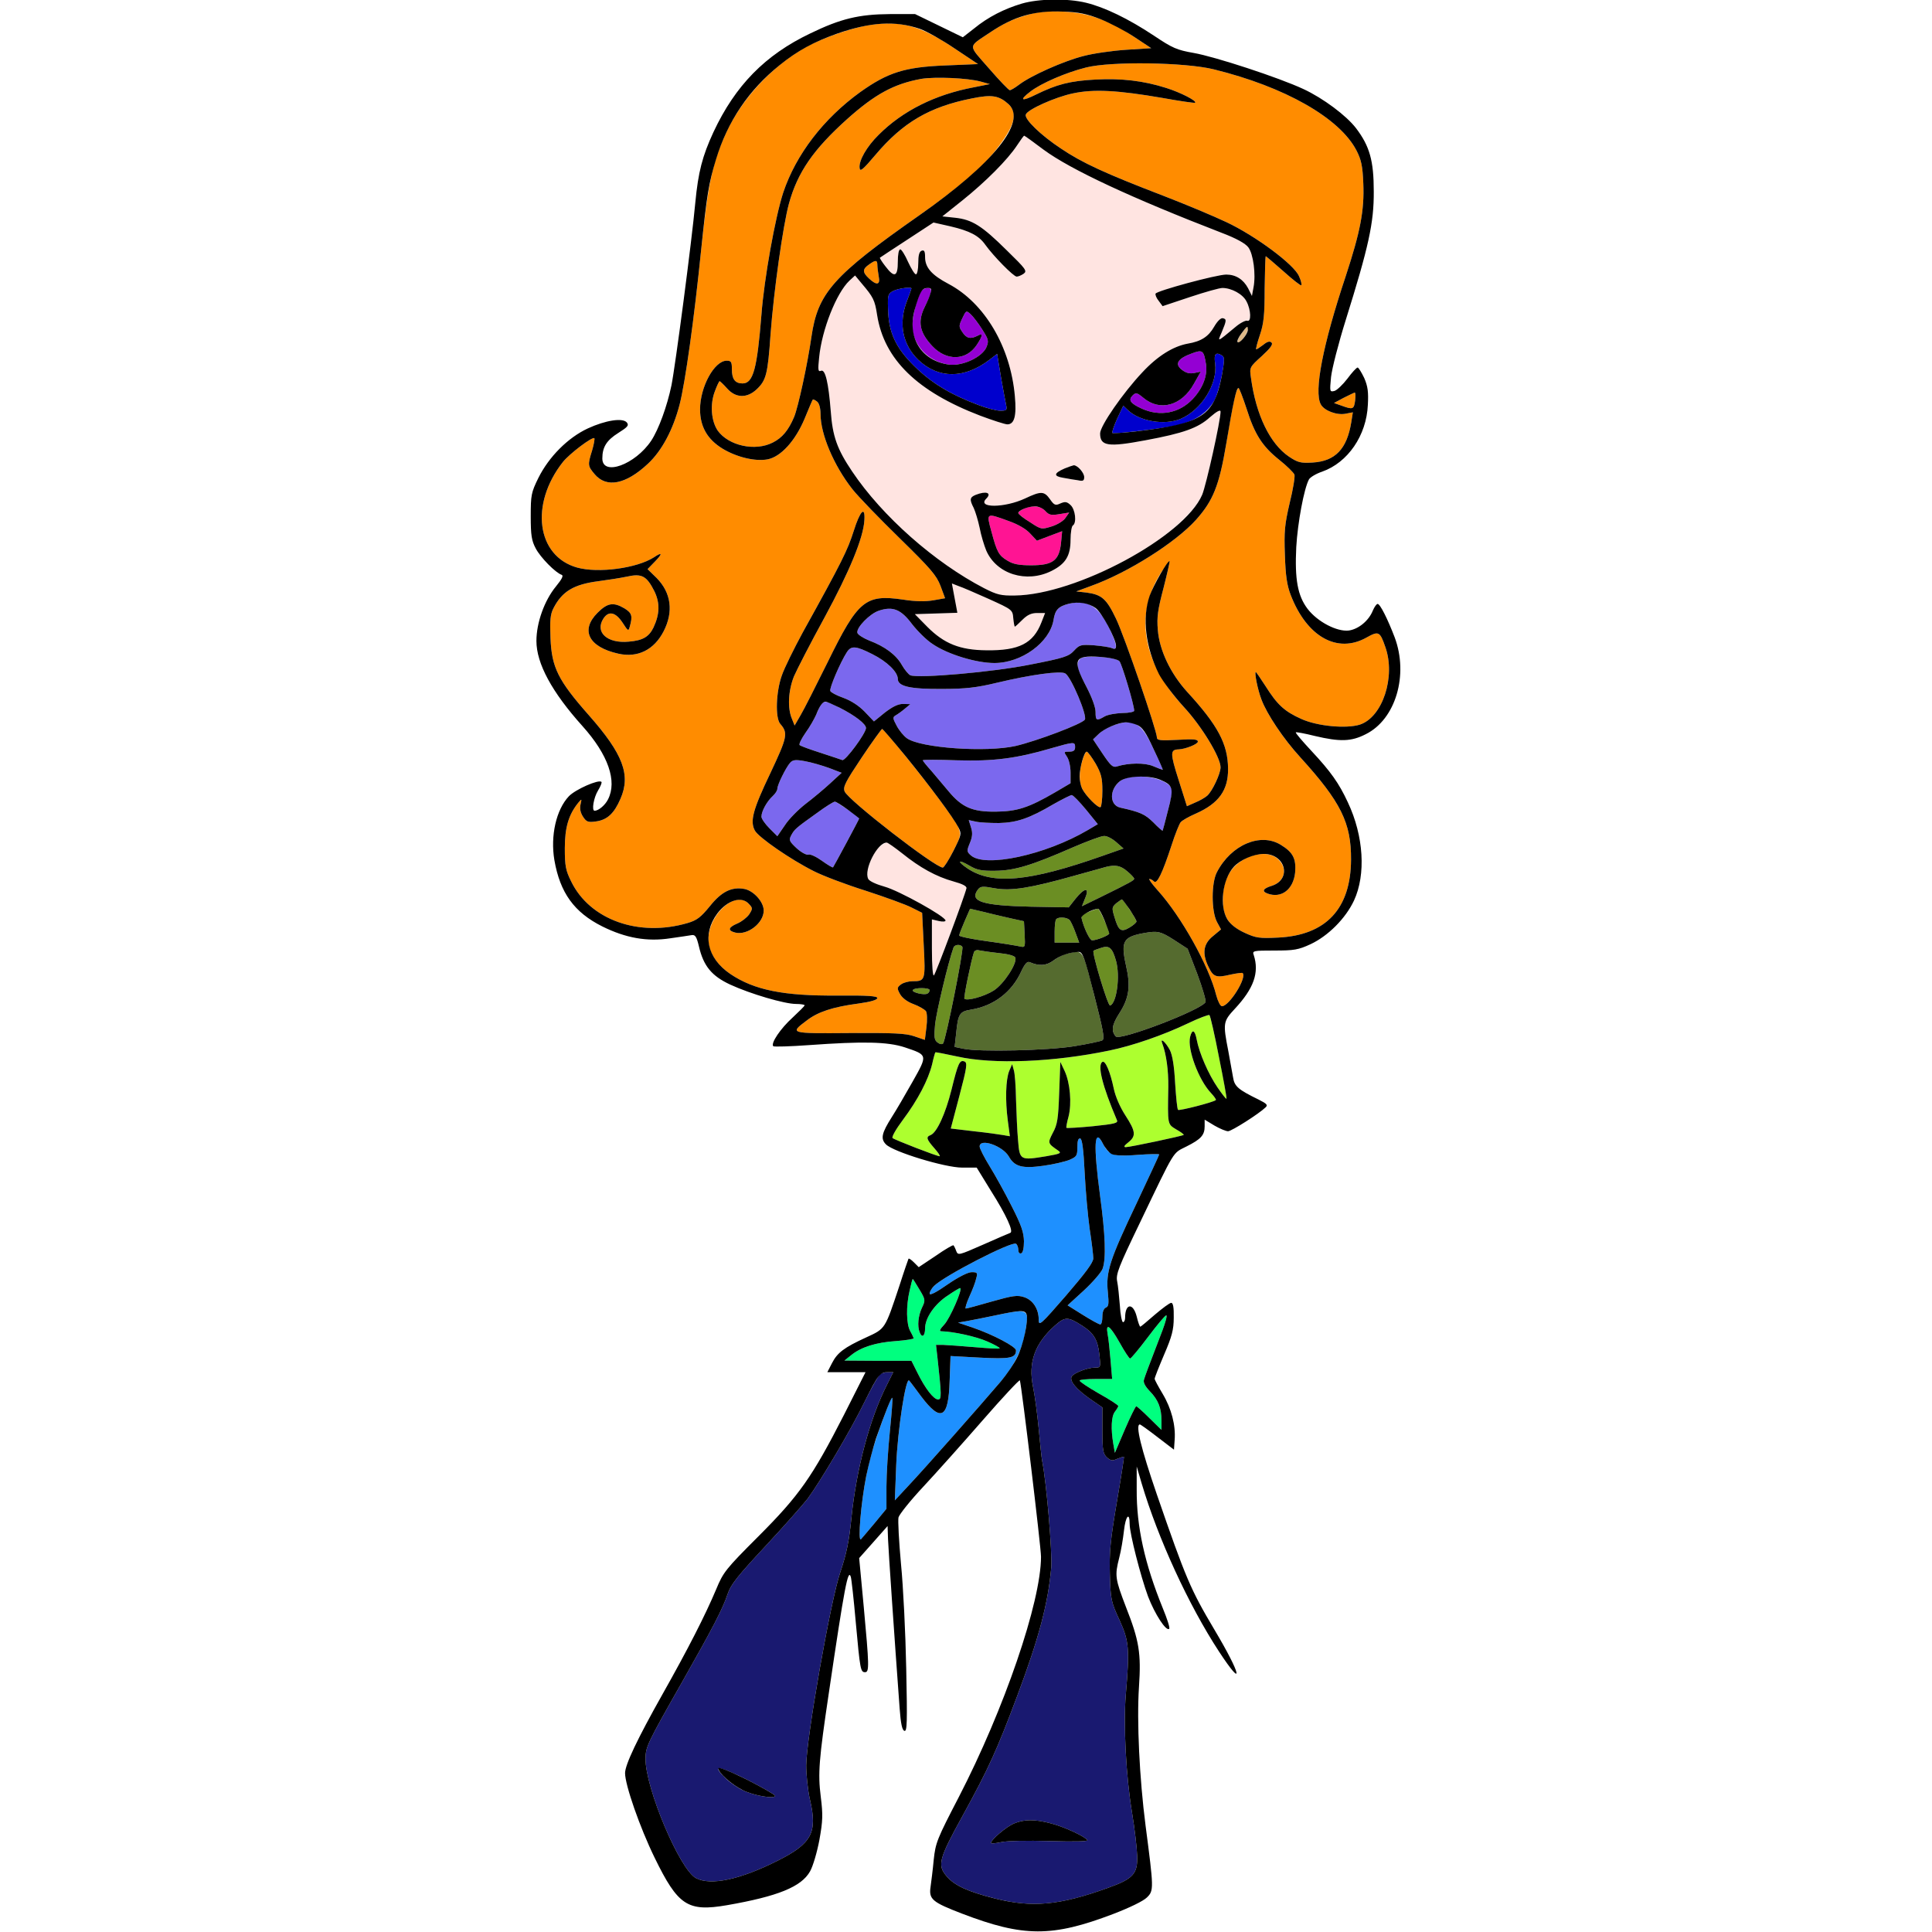<?xml version="1.0" encoding="utf-8"?>
<!-- Generator: Adobe Illustrator 21.0.0, SVG Export Plug-In . SVG Version: 6.00 Build 0)  -->
<svg version="1.1" baseProfile="tiny"
	 id="svg110" inkscape:version="0.92.2 5c3e80d, 2017-08-06" sodipodi:docname="76 #12762.svg" xmlns:cc="http://creativecommons.org/ns#" xmlns:dc="http://purl.org/dc/elements/1.1/" xmlns:inkscape="http://www.inkscape.org/namespaces/inkscape" xmlns:rdf="http://www.w3.org/1999/02/22-rdf-syntax-ns#" xmlns:sodipodi="http://sodipodi.sourceforge.net/DTD/sodipodi-0.dtd" xmlns:svg="http://www.w3.org/2000/svg"
	 xmlns="http://www.w3.org/2000/svg" xmlns:xlink="http://www.w3.org/1999/xlink" x="0px" y="0px" viewBox="0 0 850 850"
	 xml:space="preserve">
<sodipodi:namedview  bordercolor="#666666" borderopacity="1" gridtolerance="10" guidetolerance="10" id="namedview112" inkscape:current-layer="svg110" inkscape:cx="626.5247" inkscape:cy="598.52044" inkscape:pageopacity="0" inkscape:pageshadow="2" inkscape:window-height="978" inkscape:window-maximized="1" inkscape:window-width="1920" inkscape:window-x="0" inkscape:window-y="1" inkscape:zoom="0.83294118" objecttolerance="10" pagecolor="#ffffff" showgrid="false">
	</sodipodi:namedview>
<g id="g108" transform="translate(0,0) scale(1,1)">
	<path id="path4" fill="none" d="M0-0.3l227.8,0.1c218.5,0,227.5,0.1,221.7,1.8c-7.7,2.3-14.8,5.9-20.9,10.9l-5,3.9l-10.5-5.1
		l-10.5-5.1h-11.1c-13.6,0.1-21.6,2-35,8.5c-19.9,9.5-33,22.9-42.6,43.4c-4.9,10.6-6.7,17.5-8,31.1c-1.5,16.5-8.8,72-10.5,80.4
		c-1.9,9.1-5.6,19.3-8.9,24.3c-7,10.5-21.5,15.8-21.5,7.8c0-5,1.9-8,7-11.2c4.1-2.6,4.8-3.3,3.8-4.6c-1.8-2.2-9.4-1-17.2,2.6
		c-8.8,4.1-17.1,12.5-21.7,21.7c-3.2,6.5-3.4,7.6-3.4,17c0,8.4,0.4,10.7,2.2,14.1c2.1,4,8.7,10.7,11.4,11.6c0.9,0.3,0.2,1.8-2.5,5.1
		c-5.1,6.2-8.6,16-8.6,24c0,9.9,6.8,22.5,20.3,37.5c11.3,12.6,15.3,24.2,11.2,32.2c-1.3,2.6-4.2,5-5.9,5c-1.4,0-0.4-5.8,1.5-8.9
		c1.1-1.8,1.8-3.5,1.5-3.8c-1.2-1.2-11.4,3.3-14.3,6.3c-10.4,11-8.8,36,3.2,49.3c8.6,9.5,27,15.4,41.5,13.2c4.1-0.6,8.4-1.2,9.4-1.4
		c1.5-0.2,2.1,0.8,3.1,5c2,8.6,5.6,13,13.8,16.8c8.9,4.1,23.9,8.5,28.9,8.5c2.1,0,3.8,0.3,3.8,0.6s-2.4,2.7-5.3,5.4
		c-5.3,4.8-9.7,11.3-8.5,12.6c0.4,0.3,7.5,0.1,15.8-0.5c23.7-1.7,34.5-1.5,42.1,1c10.1,3.4,10.1,3.2,3.4,15.1
		c-3.2,5.7-7.3,12.7-9.1,15.5c-4.5,7.1-5.1,9.6-2.6,12.1c3.3,3.3,26,10.2,33.5,10.2h6.4l6.2,10.1c6.9,10.9,10.1,18,8.6,18.6
		c-0.6,0.2-5.9,2.5-12,5.2c-10.7,4.7-11,4.8-11.8,2.8c-0.4-1.2-1-2.3-1.2-2.5c-0.2-0.3-3.8,1.8-7.8,4.6l-7.5,5l-2.1-2.1
		c-1.1-1.1-2.2-1.9-2.4-1.6c-0.1,0.2-2,5.6-4,11.9c-6.4,19.2-6.1,18.8-14.6,22.7c-9.8,4.5-12.7,6.7-15.1,11.4l-2,3.9h8.4h8.4
		l-9.5,18.7c-14,27.5-19.7,35.6-37.7,53.6c-14.3,14.3-15.4,15.7-18.5,23.2c-4.8,11.4-12.4,26.3-23.8,46.5
		c-10.8,19.2-16.3,30.7-16.3,34.4c0,5.2,6.5,23.9,13,37.2c10.3,21.1,14.5,23.9,31.9,20.9c22.4-3.9,32.7-8.1,36.5-14.9
		c1.3-2.3,3.1-8.5,4.1-13.8c1.5-8.4,1.6-11,0.6-19c-1.3-10.3-0.8-16.4,3.5-45.3c7-47.5,8.5-55.1,9.7-51.5c0.3,0.8,1.3,9.8,2.2,20
		c1.9,20.9,2.1,22,4.1,22c1.9,0,1.8-2.9-0.6-28.9l-2-21.3l6.3-7.1l6.2-7l0.2,5.9c0.2,5,2.7,41.7,5.1,74.3c0.5,6.8,1.1,9.6,2.1,9.9
		c1.2,0.4,1.3-3.7,0.8-27.4c-0.3-15.4-1.3-36-2.3-46c-0.9-9.9-1.4-19.2-1.1-20.5c0.4-1.4,5.2-7.4,10.9-13.5
		c5.6-6,17.4-19.2,26.2-29.3c8.8-10.1,16.1-17.9,16.3-17.5c0.8,2.6,9.3,73.4,9.3,77.6c0,19.9-16.2,67.1-36.2,105.8
		c-9.5,18.3-10.2,20-11,27.5c-0.4,4.4-1.1,9.8-1.4,12.1c-0.5,3.6-0.3,4.4,2,6.1c2.8,2.2,22.9,9.9,31.1,11.9c4,1-40.7,1.2-218.7,1.3
		L0,849.7v-425V-0.3z"/>
	<path id="path6" fill="none" d="M661.3-0.2L850-0.3v425v425l-192.7-0.1c-167.2,0-191.9-0.2-186.3-1.4c9.9-2.2,30.6-10.4,33.6-13.4
		c3.1-3,3-4-0.6-31.6c-2.7-20.9-3.9-46-2.9-61c1-14.8,0.1-20.4-5.7-35.1c-4.8-12.5-5-13.9-3-21.7c0.8-3,1.7-8.4,2.1-12
		c0.7-6.4,2.5-8.5,2.5-2.9c0,4.2,4.8,22.9,8.1,31.9c3,7.8,8,15.5,9.3,14.2c0.4-0.4-0.9-4.4-2.8-9c-8-19.7-11.6-35.9-11.5-52.3v-10.1
		l2.2,7.5c4.9,16.4,10.4,30.3,18.7,46.5c8,16,21.5,38.3,22.6,37.3c0.9-1-2.2-7.7-9.3-19.5c-10.5-17.7-12.5-22.3-25.4-59.7
		c-6.8-19.8-9.5-30.6-7.4-30.6c0.3,0,3.8,2.5,7.8,5.6l7.2,5.5l0.3-4.3c0.5-6.4-1.4-13.8-5.3-20.3c-1.9-3.2-3.5-6.1-3.5-6.6
		s1.9-5.3,4.2-10.7c3.4-7.9,4.2-10.9,4.2-16.2c0.1-4.5-0.3-6.5-1.1-6.5c-0.7,0-3.9,2.4-7.2,5.2c-3.3,2.9-6.2,5.3-6.4,5.3
		c-0.3,0-1-2-1.6-4.5c-1.6-6.2-5.1-5.8-5.1,0.6c0,1-0.4,1.9-0.9,1.9s-1.2-3.3-1.4-7.3c-0.3-3.9-0.8-8.8-1.2-10.7
		c-0.6-3.1,0.6-6.2,9.9-25.5c16-33.4,14.4-30.6,20.6-33.8c6.4-3.2,8-5,8-8.9v-2.9l4.3,2.6c2.4,1.4,5.1,2.5,6,2.5
		c1.5,0,13.5-7.6,16.5-10.5c1.1-1,0.6-1.6-3-3.4c-9-4.4-10.7-5.8-11.3-9.8c-0.4-2.1-1.3-7.3-2.1-11.6c-2.4-12.3-2.3-13,2.9-18.6
		c8.3-8.9,10.8-15.9,8.3-23.6c-0.7-1.9-0.3-2,9.1-2c8.6,0,10.5-0.3,15.9-2.8c7.7-3.6,15.4-11.3,19.1-19.2
		c5.3-11.4,4.3-28.4-2.7-43.2c-3.9-8.4-7.5-13.5-16-22.6c-4-4.3-7.1-7.9-6.9-8.2c0.2-0.2,4,0.5,8.4,1.6c11,2.6,16,2.5,22.4-0.8
		c13.1-6.5,18.9-26,12.7-42.6c-3.1-8.1-6.4-14.7-7.5-14.7c-0.5,0-1.4,1.3-2.1,2.9c-1.8,4.5-6.3,8.2-10.6,8.8
		c-5.2,0.6-13.7-3.8-18.1-9.5c-4.4-5.8-5.7-13-5-27.2c0.6-10.6,3.4-25.8,5.6-29.8c0.5-0.9,3.1-2.5,5.8-3.4
		c11.3-4,19.5-15.9,20.1-29.4c0.3-5.6,0-8.1-1.6-11.8c-1.2-2.5-2.5-4.6-2.9-4.6c-0.5,0-2.5,2.2-4.5,4.9c-2,2.6-4.6,5.1-5.7,5.4
		c-2.1,0.5-2.1,0.3-1.5-6.1c0.4-3.7,3.3-15,6.5-25.2c10-32,12.4-42.6,12.3-56.5c0-13.5-1.8-19.9-7.8-27.8
		c-4.3-5.6-14.5-13.2-23.1-17.2c-10.9-5.1-39.1-14.3-48.3-15.9c-7.4-1.3-9.3-2.1-17.5-7.6c-11-7.3-21.7-12.6-29.5-14.4
		C473.3,0.1,498.3-0.1,661.3-0.2z"/>
	<path id="path8" fill="#FF8C00" d="M467.5,5.1c10.9,0.4,20.6,3.8,31.6,11.2l7.4,4.9l-11,0.7c-6,0.4-14.6,1.6-19,2.8
		c-8.6,2.2-23,8.6-28.2,12.6c-1.7,1.3-3.6,2.4-4,2.4c-0.5,0-4.6-4.3-9.2-9.6c-9.4-10.8-9.5-9.1,0.6-15.9c5.9-4,10-5.9,17.6-8
		C456.7,5.2,461.6,4.8,467.5,5.1z"/>
	<path id="path10" fill="#FF8C00" d="M420.1,21.4l10.2,6.8l-14.4,0.6c-17.9,0.7-25.3,3.1-37.4,11.7c-16.2,11.7-28.3,27.5-33.9,44.2
		c-3.5,10.7-8.4,37.8-9.6,53.8c-1.9,23.7-3.6,30.2-8.3,30.2c-3.3,0-4.7-1.9-4.7-6.2c0-3.3-0.3-3.8-2.3-3.8
		c-5.4,0-11.7,11.5-11.7,21.4c0,7.6,3.2,13.2,9.9,17.3c6.3,3.8,14.4,5.7,19.8,4.7c5.8-1.1,12.2-8.1,16.3-17.9
		c1.8-4.4,3.4-8.2,3.6-8.4s1,0.2,1.9,0.9s1.5,2.9,1.5,5.4c0,9,5.9,22.8,14,33.1c2.6,3.3,12,13,20.8,21.6c13.7,13.4,16.2,16.3,18,21
		l2,5.4l-5.1,0.9c-3.4,0.6-7.8,0.6-13.4-0.3c-16.6-2.4-19.8,0.3-33.1,27.4c-5.2,10.5-10.5,21-12,23.5l-2.6,4.5l-1.2-3
		c-2-4.7-1.6-12.3,0.9-18.6c1.3-3,7.3-14.7,13.5-26c10.9-20.1,17.1-35,17.5-42.8c0.4-6.4-1.9-4.1-4.7,4.8
		c-2.7,8.5-5.1,13.4-22.4,44.6c-3.9,7.2-8.1,15.7-9.2,18.9c-2.6,7.2-3,18.8-0.7,21.4c3.5,4,3.1,5.8-4.3,21.5
		c-7.8,16.3-9.1,21.3-6.9,25.4c1.6,3,15.8,12.8,26,17.9c3.9,2,14.2,5.9,22.8,8.6c8.6,2.8,17.7,6.1,20.2,7.4l4.6,2.3l0.7,14.2
		c0.8,15.6,0.7,15.9-5,15.9c-1.6,0-3.9,0.6-5,1.4c-1.8,1.4-1.8,1.7-0.4,4.3c1,1.7,3.2,3.4,6,4.4c2.4,0.9,4.8,2.3,5.4,3.1
		c0.5,0.8,0.6,4,0.2,7l-0.7,5.6l-4.7-1.6c-3.8-1.3-9.1-1.5-28.5-1.4c-26.3,0.2-26.4,0.2-18.8-5.5c4.9-3.8,11.5-6,22.9-7.5
		c5.2-0.7,8.2-1.6,8.2-2.4c0-0.9-4.3-1.2-17.7-1.1c-23.5,0.2-36.5-2.4-47-9.5c-5-3.4-8.3-7.7-9.3-12.4
		c-2.6-11.2,11.1-25.5,17.5-18.4c1.7,1.8,1.7,2.1,0.1,4.6c-1,1.4-3.3,3.2-5.2,4c-4,1.7-4.4,3.1-0.9,4c5.4,1.3,12.5-4.2,12.5-9.7
		c0-3.8-4.4-8.7-8.5-9.5c-5.6-1-10,1.1-15.2,7.6c-4,4.9-5.7,6.2-9.8,7.4c-21.4,6.3-43-1.4-51.2-18.3c-2.4-4.8-2.8-6.8-2.8-14.6
		c0-9.2,1.7-14.8,5.9-20c1.6-1.9,1.6-1.9,1,0.8c-0.4,1.8,0,3.6,1.1,5.3c1.5,2.3,2.2,2.6,5.7,2.1c5-0.7,8-3.5,10.8-10
		c4.6-10.5,1.1-19.7-13.9-36.7c-13.6-15.4-16.4-21.1-16.9-34c-0.3-7.7-0.1-10.4,1.3-13.1c3.8-7.4,8.9-10.5,19.8-11.9
		c3.9-0.5,9.6-1.4,12.5-2c6.6-1.5,8.7-0.3,12.1,6.4c2.5,5.2,2.4,10-0.4,16c-2,4.1-4.7,5.7-10.9,6.2c-9.5,0.9-15-4.2-11.1-10.2
		c2.3-3.5,5.4-2.8,8.5,2c2.4,3.7,2.5,3.7,3.1,1.5c1.3-4.6,0.9-5.9-2.3-7.9c-4.9-2.9-7.5-2.5-11.9,1.9c-7.7,7.7-3.9,15.1,9.2,18
		c8.5,1.9,15.7-1.7,19.9-9.9c4.4-8.6,3.3-16.9-3.1-23.4l-4-3.9l3.3-3.4c3.4-3.5,3.2-4.3-0.5-1.8c-7.5,4.8-24.4,7.1-33.8,4.5
		c-17.8-5-20.9-27.9-6.2-46.5c2.9-3.6,12.9-11.2,13.8-10.4c0.2,0.3-0.2,2.7-1,5.4c-2,6.4-1.9,6.8,1.1,10.4
		c5.2,6.2,13.7,4.6,23.5-4.6c6.1-5.7,11-14.9,13.9-26c2.5-9.8,6.4-37.6,9.5-68.3c3-28.6,4.9-37.8,10.6-50.5
		c6.7-15.1,20.3-29.9,35.1-38.3c7.1-4,21.4-9,29.1-10C396.8,9,405.4,11.5,420.1,21.4z"/>
	<path id="path12" fill="#FF8C00" d="M534,30.5c31.3,7.7,55.4,21.4,62.8,35.7c2.1,4.1,2.7,6.8,3,14.5c0.5,11.9-1.3,21.2-7.8,41
		c-10,30-14,50.5-10.9,56.2c1.5,2.8,7.1,4.9,11,4.1l3.1-0.6l-0.7,4.4c-1.9,11.7-7,17.1-17,17.7c-5.3,0.3-6.5,0-10.4-2.6
		c-8.4-5.7-14.5-18.4-16.7-34.5c-0.7-4.8-0.7-4.8,4.7-9.7c3.8-3.5,5.1-5.2,4.3-6c-0.7-0.7-1.8-0.5-3.6,1c-1.5,1.1-2.8,2-3.1,2
		s0.4-2.8,1.6-6.3c1.7-5,2.1-8.8,2.1-20.4c0.1-7.9,0.3-14.3,0.5-14.3c0.1,0,3.6,3,7.7,6.6c4.1,3.7,7.7,6.5,7.9,6.2
		c0.3-0.3-0.1-2.1-1-4c-2.1-5.1-19.2-17.8-32-23.8c-5.5-2.6-17.9-7.8-27.5-11.5c-25.8-9.9-36-14.6-45.3-20.9
		c-8.8-5.8-16.1-12.9-15.4-14.9c0.7-2.2,13-7.7,20.7-9.3c9.2-2,19.8-1.4,39.5,2c7.7,1.4,14.1,2.3,14.3,2.1c0.9-0.8-6.6-4.6-12.7-6.5
		C503,35.5,493.4,34.4,482,35c-11.3,0.6-17,2.1-26.2,6.6c-6.4,3.2-7.6,2.6-2.5-1.3c4.8-3.7,15.7-8.4,24.5-10.6
		C488.8,26.9,521.4,27.4,534,30.5z"/>
	<path id="path14" fill="#FF8C00" d="M431.5,35.9l4,1.1l-7,1.4c-17.1,3.2-31.4,10.4-41.9,20.9c-5.3,5.2-8.9,11.5-8.4,14.7
		c0.2,1.7,1.5,0.6,7-5.9c12-14.2,23.7-21.1,42.4-24.8c8.8-1.8,11.9-1.3,16.2,2.6c4.2,4.1,2.6,9.6-5.9,20.4
		c-5.9,7.5-17.3,17.2-33.4,28.4c-38,26.6-44.7,34.2-47.5,53.5c-1.7,11.9-5.8,30.8-7.6,35.2c-2.5,5.9-5.2,9.2-9.4,11.3
		c-7.8,4-19.4,1.4-24.2-5.2c-2.9-4.2-3.5-11.6-1.3-17.3c0.9-2.5,1.9-4.5,2.1-4.5s1.7,1.4,3.3,3.2c3.8,4.3,8.8,4.4,13.1,0.3
		c4.1-3.9,4.8-6.7,6-24c1.4-19,5.5-48.1,8.1-57.6c3.8-13.8,10.7-23.8,25.6-37.2c12.3-11,20.6-15.5,32.6-17.7
		C411.4,33.7,425.8,34.3,431.5,35.9z"/>
	<path id="path16" fill="#FFE4E1" d="M450.6,59.7c0.2,0,4.1,2.8,8.6,6.2c11.8,8.7,38.6,21.2,78.2,36.5c6.6,2.5,10.5,4.7,11.8,6.4
		c2.2,2.9,3.4,11.9,2.3,17.6l-0.7,3.8l-1.7-3.4c-2.1-3.9-5.4-6-9.6-6s-30.8,7.2-31.1,8.4c-0.2,0.5,0.4,2,1.4,3.2l1.7,2.3l12-4
		c6.6-2.2,13-4,14.3-4c4,0,9,2.7,10.6,5.9c2,3.7,2.2,9.3,0.3,8.5c-0.7-0.2-3.1,1-5.2,2.8c-8.2,6.8-7.9,6.7-6,2.3
		c2.2-5.3,2.2-5.8,0.5-6.2c-0.9-0.2-2.4,1.3-3.8,3.7c-2.5,4.4-5.7,6.5-11.7,7.5c-6.4,1.2-13.2,5.4-19.9,12.6
		c-8.5,9-18.6,23.6-18.6,26.9c0,5.6,3.5,6.1,20,3c16.7-3.1,23.1-5.4,28.3-10.1c3.1-2.7,4.7-3.5,4.7-2.5c0,4-6.3,32.3-8.1,36.6
		c-2.5,5.9-11.3,14.6-22.2,21.9c-19.2,12.9-44.2,22.2-60.2,22.4c-6.1,0.1-7.8-0.3-13.5-3.2c-21.8-11.3-44.9-31.7-58.1-51.4
		c-6.6-9.8-8.6-15.4-9.4-26.5c-1-12.6-2.4-18.4-4.2-17.8c-1.4,0.6-1.5-0.2-0.9-5.9c1.2-12.2,7.6-28.3,13.3-33.7l2.5-2.3l2.9,3.5
		c5.1,6,5.8,7.3,6.8,13.9c3.1,19.6,17.7,33.7,45.4,44.3c5.6,2.1,10.9,3.8,11.9,3.8c3.1,0,4.1-3.7,3.3-12.4
		c-1.9-21.7-13.3-41-29.2-49.4c-7.4-3.9-10.3-7.2-10.3-11.8c0-2.6-0.4-3.2-1.5-2.8c-1.1,0.4-1.5,2.1-1.5,5.5c0,2.7-0.5,4.9-1,4.9
		c-0.6,0-2.1-2.5-3.5-5.5c-1.3-3-2.9-5.5-3.4-5.5c-0.7,0-1.1,2.3-1.1,5.5c0,6.6-1.5,7.2-5.5,1.9c-1.5-1.9-2.5-3.6-2.4-3.7
		c0.2-0.2,5.6-3.7,12-7.9l11.6-7.6l7.5,1.7c8.5,2,12.5,4.1,15.3,8.1c3.6,5,12.4,14,13.8,14c0.7,0,2.1-0.6,3.1-1.3
		c1.6-1.2,0.9-2.1-7.4-10.2c-11-10.9-15.3-13.6-22.8-14.4l-5.6-0.6l8.9-7.1c10.1-8.1,19.8-17.8,24-24.2
		C449,61.6,450.4,59.7,450.6,59.7z M468.4,206.1c-4.8,2.1-5,3.4-0.7,4.1c2.1,0.4,5,0.9,6.6,1.1c2.2,0.5,2.7,0.2,2.7-1.4
		c0-1-0.8-2.6-1.8-3.5C473,204.4,472.4,204.4,468.4,206.1z M429.3,217.7c-2.7,1.1-2.8,2.1-0.9,5.8c0.7,1.5,1.9,5.4,2.6,8.7
		c0.6,3.3,2,7.8,2.9,10c4.5,10.4,17.7,14.5,28.7,9c6.2-3.1,8.4-6.6,8.4-13.8c0-3.1,0.5-5.9,1-6.2c1.8-1.1,1.1-7.1-1-9
		c-1.6-1.5-2.4-1.6-4.5-0.7c-2.1,1-2.7,0.8-4.5-1.8c-2.6-3.7-4-3.7-11-0.4c-9,4.2-21.3,4.3-17.1,0.1c0.6-0.6,1.1-1.5,1.1-1.9
		C435,216.5,432.1,216.6,429.3,217.7z"/>
	<path id="path18" fill="#FF1493" d="M459.9,224.8c1.6,1.8,2.6,2,6.2,1.4l4.3-0.7l-1.6,2.3c-0.8,1.3-3.5,3-6.1,3.8
		c-4.5,1.4-4.6,1.4-9.6-1.9c-2.8-1.7-5.1-3.5-5.1-4c0-0.4,1-1.2,2.3-1.8C453.9,222.2,457.8,222.5,459.9,224.8z"/>
	<path id="path20" fill="#FF1493" d="M443.7,229.2c4.3,1.5,7.8,3.6,9.6,5.6l2.9,3.1l5.5-2.1l5.6-2.1l-0.5,5.2
		c-0.8,7.7-3.6,9.8-13.1,9.8c-5.4,0-8-0.5-10.4-2c-3.9-2.3-4.7-3.8-7.1-12.8C433.9,225.5,433.8,225.6,443.7,229.2z"/>
	<path id="path22" fill="#FF8C00" d="M386,116.6c0,1,0.3,3.3,0.6,5c0.8,3.8-0.9,4.1-4.3,0.9c-2.9-2.7-2.9-4.1,0-6.1
		C385.2,114.3,386,114.3,386,116.6z"/>
	<path id="path24" fill="#0000CD" d="M401,126.9c0,0.2-0.9,2.7-2,5.6c-3.8,9.8-1.9,19.2,5.1,25.9c8.8,8.3,20.2,8.3,31.2-0.1l3.4-2.6
		l1.7,10.3c1,5.6,2,11.2,2.3,12.4c0.4,2,0.1,2.3-2.6,2.3c-1.7,0-6-1.1-9.6-2.5c-12.3-4.6-20.7-9.7-28.1-17
		c-8.4-8.2-11.5-15-11.7-25.4c-0.2-6,0-6.6,2.3-7.8C395.1,126.9,401,126.1,401,126.9z"/>
	<path id="path26" fill="#9400D3" d="M408.1,126.7c2.3,0,2.1,1.7-1.2,8.2c-3.3,6.6-2.4,11.4,3.4,17.5c6.2,6.5,14.8,6.3,19.4-0.6
		c2.8-4.2,2.9-5.5,0.4-4.1c-3.1,1.6-4.9,1.2-6.7-1.6c-1.6-2.4-1.6-2.7,0-6.1c1.6-3.4,1.7-3.5,3.6-1.8c1.1,1,3.4,4,5.1,6.7
		c2.8,4.4,3,5.1,1.9,7.8c-1.8,4.4-10.6,8.5-16.5,7.7c-8.3-1.2-14.5-7-16-14.9c-0.7-3.5,1.3-12.7,3.6-17.1
		C405.6,127.5,407,126.7,408.1,126.7z"/>
	<path id="path28" fill="#DEB887" d="M548.7,143.7c1,0,0,3.1-1.6,5.1c-2.8,3.5-3.7,1.6-1-2C547.4,145.1,548.5,143.7,548.7,143.7z"/>
	<path id="path30" fill="#9400D3" d="M530.6,160.3c0.7,5-1.4,10.5-5.9,15.3c-5.9,6.2-14.3,7.8-22.3,4.2c-5.1-2.3-6.1-3.8-4.1-5.8
		c1.4-1.4,1.9-1.3,4.7,1c7.3,6.2,17,3.5,22.3-6.2l3-5.3l-2.9,0.6c-2,0.4-3.6,0-5.4-1.4c-3.3-2.5-1.9-4.9,4.1-7.1
		C529.1,153.7,529.6,154,530.6,160.3z"/>
	<path id="path32" fill="#0000CD" d="M537.8,156.5c1,0.7,0.9,2.3-0.2,8.5c-0.8,4.1-2.2,8.9-3,10.6c-3.3,6.3-9.6,10.3-19.1,12
		c-9.5,1.6-25.5,3.4-26.1,2.9c-0.3-0.3,0.7-3.1,2.1-6.3l2.7-5.7l2.1,2c5.2,4.9,16.1,6.7,23.1,3.8c9.2-3.9,16.4-15.4,15.2-24.4
		C534,155.6,534.9,154.7,537.8,156.5z"/>
	<path id="path34" fill="#FF8C00" d="M544.9,170.7c0.3,0,1.9,4.1,3.5,9c3.6,11.4,6.9,16.6,14.4,22.6c3.4,2.7,6.3,5.6,6.7,6.5
		c0.3,0.9-0.6,6.5-2.1,12.5c-2.2,9.5-2.5,12.5-2.1,22.9c0.3,9.2,0.9,13.3,2.6,17.7c7.1,18.3,20.5,25.8,33.3,18.6
		c5.4-3,5.9-2.7,8.3,4.2c4.6,13-1.2,30.8-11.2,34.1c-6,1.9-18.8,0.7-25.8-2.5c-7.4-3.3-10.6-6.3-15.7-14.4c-2.2-3.4-4.1-6.2-4.3-6.2
		c-0.7,0,0.8,7.7,2.5,12.1c2.4,6.4,9.6,17.2,17.1,25.4c17.8,19.6,22.4,28.8,22.3,45c-0.1,21.6-11,33.3-32.1,34.3
		c-8.2,0.4-9.7,0.2-14.7-2.1c-7-3.2-9.6-7.1-9.6-14.5c0-8.8,3.3-14.8,10.2-18.3c5.4-2.7,11.3-2.5,14.3,0.6c4.1,4.1,2.7,9.6-2.9,11.5
		c-3.9,1.2-4.6,2.4-2,3.4c6.1,2.3,11.4-1.7,12.2-9.2c0.5-6.1-0.9-8.9-6.3-12.2c-8.9-5.5-21.8-0.1-28.1,12c-2.5,4.7-2.5,17.1,0,21.9
		l1.8,3.3l-3.6,3c-4.2,3.4-4.8,7.6-1.9,13.5c2.1,4.4,3.3,4.9,9.6,3.4c2.7-0.6,5.2-0.9,5.4-0.7c2,2-5.9,14.6-9.1,14.6
		c-0.7,0-1.8-2.2-2.5-4.8c-3.2-12.9-15.4-34.7-25.7-46.1c-2.5-2.8-4.2-5.1-3.7-5.1s1.4,0.5,2,1.1c1.3,1.3,3.6-3.3,7.8-16.1
		c1.5-4.7,3.3-9.1,3.9-9.9c0.6-0.8,3.6-2.5,6.6-3.8c10.2-4.5,14.4-10.3,14.3-19.8c-0.1-10.9-4.5-19.1-17.9-33.7
		c-7.4-8.1-12.3-18.4-13-27.3c-0.5-5.8,0-9,2.5-18.5c1.6-6.3,2.8-11.6,2.7-11.8c-0.2-0.1-1.8,2.1-3.7,4.9
		c-11.9,18.6-8.4,39.4,9.9,59.2c7.9,8.5,16.2,22.2,16.2,26.6c0,2.7-3.6,10.5-5.9,12.5c-0.9,0.8-3.3,2.2-5.3,3l-3.6,1.6l-3.7-11.7
		c-3.7-11.6-3.7-13.2,0-13.3c3-0.1,8.5-2.3,8.5-3.4s-1.9-1.2-9-0.8c-7.5,0.4-9,0.2-9-1c0-3-14.3-44.6-18-52.3
		c-4.2-8.8-6.3-10.6-13-11.5l-4.5-0.5l6.5-2.4c16.2-5.8,37.2-19.1,46.2-29.1c7.5-8.4,10.2-15,13.3-33.5c1.4-8.8,3.1-17.9,3.7-20.3
		C543.8,172.6,544.5,170.7,544.9,170.7z"/>
	<path id="path36" fill="#FF8C00" d="M596,172.7c0.4,0,0.4,1.6,0.2,3.5c-0.5,3.9-1,4.1-5.9,2.3l-3.4-1.2l4.3-2.3
		C593.6,173.8,595.7,172.8,596,172.7z"/>
	<path id="path38" fill="#FFE4E1" d="M418.8,256.7l2.8,1.1c1.6,0.5,7.6,3.1,13.4,5.7c10.4,4.7,10.5,4.8,10.8,8.5
		c0.2,2,0.5,3.7,0.7,3.7s1.7-1.4,3.3-3c2.2-2.2,4-3,6.5-3h3.5l-1.6,4.1c-3.6,9.3-9.9,12.5-24.2,12.3c-11.7-0.1-18.6-2.9-26-10.3
		l-5.5-5.6l9.4-0.3l9.3-0.3l-0.5-2.7c-0.3-1.5-0.8-4.4-1.2-6.4L418.8,256.7z"/>
	<path id="path40" fill="#7B68EE" d="M487.7,275.7c3.7,7.5,4.2,10.6,1.6,9.5c-1-0.5-4.6-1-8-1.3c-5.8-0.4-6.4-0.2-8.8,2.4
		c-2.3,2.5-4.4,3.2-19.3,6.1c-16.3,3.3-48.9,6.1-52.7,4.7c-0.8-0.4-2.5-2.4-3.7-4.5c-2.5-4.5-7.5-8.2-14.4-10.8
		c-2.7-1.1-5-2.6-5.2-3.4c-0.5-2.3,5.5-8.4,9.4-9.7c6.2-2.1,9.8-0.6,14.6,5.8c2.4,3.1,6.5,7.2,9.2,8.9c6.6,4.5,19.1,8.3,27.1,8.3
		c11.9,0,24.3-9,26-18.9c0.7-4.5,2.1-6,6.8-7.2C478.2,263.7,483.1,266.6,487.7,275.7z"/>
	<path id="path42" fill="#7B68EE" d="M383.8,287.8c6.4,3.2,11.2,7.8,11.2,10.9c0,3.3,5.5,4.5,19.5,4.4c10.3,0,15.3-0.6,24-2.7
		c15.1-3.6,28.2-5.4,30.2-4.1c2.6,1.6,9.7,18.5,8.6,20.3c-1.2,1.9-21.1,9.4-30.5,11.6c-13,2.9-41.8,0.9-47.8-3.4
		c-1.4-1-3.4-3.4-4.5-5.5c-1.8-3.3-1.8-3.8-0.4-4.6c0.9-0.5,2.7-1.8,4-2.9l2.4-2l-3.2-0.1c-2.2,0-4.6,1.2-8,3.8l-4.8,3.9l-4.1-4.3
		c-2.6-2.7-6.1-4.9-9.4-6.1c-2.9-1-5.5-2.4-5.7-3c-0.5-1.2,4.4-12.6,7.3-17.1C374.5,284,376.5,284.1,383.8,287.8z"/>
	<path id="path44" fill="#7B68EE" d="M492.5,290.9c1.1,1.2,6.5,19.3,6.5,21.8c0,0.5-2.4,1-5.2,1c-2.9,0.1-6.4,0.7-7.8,1.5
		c-3.6,2.1-4,1.9-4-2c0-2-1.6-6.4-4-11c-4.3-8.1-4.8-10.3-2.7-12.4C476.9,288.1,490.8,289,492.5,290.9z"/>
	<path id="path46" fill="#7B68EE" d="M369.3,311.3c6.9,3.5,11.7,7.2,11.7,9c0,2.3-9.1,14.6-10.4,14.1c-0.6-0.2-4.9-1.7-9.6-3.2
		s-8.8-3-9.2-3.4c-0.4-0.4,0.8-2.8,2.6-5.4c1.9-2.6,3.9-6.2,4.7-8c0.7-1.7,1.7-3.8,2.2-4.5C362.6,308.2,363.3,308.3,369.3,311.3z"/>
	<path id="path48" fill="#7B68EE" d="M507.5,329.5c2.4,5,4.2,9.2,4.1,9.2c-0.2,0-2.1-0.7-4.2-1.6c-3.7-1.6-10.8-1.5-16,0.1
		c-1.8,0.6-2.8-0.4-6.3-5.6l-4.2-6.3l2.4-2.3c1.3-1.4,4.1-3,6.3-3.8C498.8,315.9,502.1,317.8,507.5,329.5z"/>
	<path id="path50" fill="#FF8C00" d="M388.1,320.7c0.8,0,19.2,22.7,26.2,32.4c9.7,13.4,9.5,12.6,5.2,21.2c-2.1,4.1-4.2,7.4-4.7,7.4
		c-3.4,0-41.7-29.7-43.2-33.5c-0.8-2,0.3-4.1,7.5-14.9C383.7,326.4,387.8,320.8,388.1,320.7z"/>
	<path id="path52" fill="#7B68EE" d="M473,328.7c0,1.5-0.7,2-2.6,2c-2.4,0-2.4,0.1-1,2.2c0.9,1.3,1.6,4.3,1.6,7v4.7l-6.8,4
		c-11.7,6.8-16.7,8.4-26.2,8.5c-10.2,0.1-14.8-1.9-20.7-9c-2.1-2.5-5.5-6.5-7.5-8.9c-2.1-2.3-3.8-4.4-3.8-4.7c0-0.3,6.7-0.3,14.9,0
		c16.2,0.5,26.3-0.8,41.6-5.3C472.6,326.3,473,326.3,473,328.7z"/>
	<path id="path54" fill="#FF8C00" d="M478.1,330.7c0.5,0,2.2,2.4,3.9,5.2c2.5,4.4,3,6.4,3,12c0,3.7-0.4,6.9-0.8,7.2
		c-1,0.6-6.4-4.8-8.1-8.1c-1.4-2.8-1.4-7.5,0.1-12.4C476.8,332.4,477.7,330.7,478.1,330.7z"/>
	<path id="path56" fill="#7B68EE" d="M354.2,334.9c2.8,0.5,7.6,1.9,10.6,3l5.5,2.1l-5,4.6c-2.7,2.5-7.6,6.6-10.9,9.1
		c-3.2,2.5-7.4,6.7-9.1,9.4l-3.3,4.8l-3.5-3.5c-1.9-1.9-3.5-4.2-3.5-5.1c0-2.4,2.4-6.7,4.9-9c1.2-1.1,2.1-2.5,2.1-3.3
		c0-1.7,3.7-9.2,5.6-11.4C348.8,334.3,349.9,334.1,354.2,334.9z"/>
	<path id="path58" fill="#7B68EE" d="M514.9,346c1.1,1.4,1,3-1,10.4c-1.2,4.9-2.3,8.9-2.4,9.1c-0.1,0.1-2-1.5-4.1-3.7
		c-3.7-3.6-5.6-4.5-14.6-6.5c-4.7-1.1-4.8-7.9-0.1-11.6S511.1,341.5,514.9,346z"/>
	<path id="path60" fill="#7B68EE" d="M471.5,349.8c0.6,0,3.4,2.9,6.3,6.4l5.2,6.4l-4.4,2.6c-18.7,11-45.3,16.7-51.5,11.1
		c-1.8-1.6-1.8-2-0.4-5.4c1.1-2.7,1.3-4.4,0.5-6.9l-1-3.2l3.2,0.7c1.7,0.4,6.3,0.6,10.1,0.6c7.9-0.2,13.3-2,24-8.3
		C467.4,351.6,471,349.8,471.5,349.8z"/>
	<path id="path62" fill="#7B68EE" d="M367.3,352.7c0.8,0,10.7,6.8,10.7,7.4c0,0.4-11.1,21-11.5,21.5c-0.2,0.2-2.4-1.1-4.9-2.9
		s-5.1-3-5.9-2.7s-3.1-0.9-5.2-2.8c-3.3-3.1-3.5-3.6-2.4-5.7c1.4-2.6,1.9-3.1,11.3-9.8C363.2,354.9,366.7,352.7,367.3,352.7z"/>
	<path id="path64" fill="#6B8E23" d="M485.7,367.8c1.3-0.1,3.7,1.2,5.4,2.7l3.2,2.8l-9.4,3.3c-32.1,11.3-48.2,12.8-59.2,5.5
		c-4.9-3.3-4.2-4.2,0.9-1.2c3.2,1.9,5.3,2.3,11.4,2.2c8.4-0.1,15.8-2.3,34.5-10.5C478.6,370,484.5,367.8,485.7,367.8z"/>
	<path id="path66" fill="#FFE4E1" d="M390.1,370.7c0.5,0,3.6,2.2,6.9,4.8c7.7,6.2,14.9,10.2,22.5,12.3c4,1.1,5.9,2.1,5.7,3
		c-0.8,3.6-13.5,37.5-14.3,38.3c-0.5,0.6-0.9-4-0.9-11.8v-12.8l3,0.7c1.7,0.4,3,0.3,3-0.2c0-1.8-20.6-13.2-26.8-14.9
		c-3.6-1-6.7-2.4-7.2-3.4c-1.4-2.7,1.5-11.5,4.7-13.9C388.1,371.6,389.7,370.7,390.1,370.7z"/>
	<path id="path68" fill="#6B8E23" d="M495.9,383.3c1.7,1.4,3.1,2.9,3.1,3.3c0,0.7-1.6,1.6-14.8,8.1l-8.2,4l1.4-3.5
		c2.1-4.9-0.2-4.8-4.2,0.2l-3,3.8l-16.7-0.3c-21.4-0.5-27.1-2.3-23.3-7.5c1.2-1.5,2-1.6,7.4-0.6c7.3,1.3,15.8-0.1,35-5.5
		c6.6-1.8,12.9-3.6,14-3.9C490.7,380.4,493,380.8,495.9,383.3z"/>
	<path id="path70" fill="#6B8E23" d="M493.6,395.7c0.6,0,6.4,8.8,6.4,9.7c0,0.5-1.4,1.7-3.1,2.7c-3.7,2.2-4.8,1.4-6.6-4.7
		c-1.2-3.9-1.1-4.3,0.8-6C492.3,396.5,493.4,395.7,493.6,395.7z"/>
	<path id="path72" fill="#6B8E23" d="M426.8,399.8l6.4,1.5c3.4,0.9,8.8,2.1,11.8,2.8l5.5,1.2l0.3,5.8c0.3,5.7,0.2,5.8-2,5.3
		c-1.3-0.3-7.8-1.4-14.5-2.3c-6.8-0.9-12.3-2.1-12.3-2.5c0-0.5,1.1-3.3,2.4-6.3L426.8,399.8z"/>
	<path id="path74" fill="#6B8E23" d="M483.1,399.8c0.6-0.1,4.9,9.5,4.9,10.9c0,0.8-5.5,3-7.5,3c-1.1,0-3.8-5.8-4.7-9.9
		c-0.2-0.8,1.2-1.9,3.2-2.6C480.9,400.4,482.8,399.8,483.1,399.8z"/>
	<path id="path76" fill="#6B8E23" d="M470.7,404.9c0.5,0.7,1.7,3.2,2.5,5.5l1.6,4.3h-5.4H464v-4.8c0-2.7,0.3-5.2,0.7-5.5
		C465.8,403.2,469.7,403.6,470.7,404.9z"/>
	<path id="path78" fill="#556B2F" d="M516.5,413.5l6,3.9l4.3,11.2c2.3,6.2,3.9,11.8,3.6,12.3c-2.2,3.6-37.6,17.1-39.5,15.1
		c-2.1-2.4-1.7-5.1,1.5-10.1c4.4-6.8,5.1-12,3-21.1c-2.4-10.9-1.3-12.7,8.6-14.4C509.3,409.5,510.7,409.8,516.5,413.5z"/>
	<path id="path80" fill="#6B8E23" d="M423.4,416.6c0.7,1.1-7.3,41.2-8.5,42.5c-0.5,0.5-1.5,0.3-2.5-0.5c-1.4-1.1-1.5-2.5-1-7.9
		c0.5-5.1,5.7-27.1,8.1-33.8C420,415.5,422.6,415.3,423.4,416.6z"/>
	<path id="path82" fill="#6B8E23" d="M491,422.7c1.9,6.7,0.3,18.7-2.6,19.7c-1,0.3-8.1-23.4-7.3-24.1c0.2-0.2,1.8-0.8,3.4-1.3
		C488,415.8,489.4,417,491,422.7z"/>
	<path id="path84" fill="#6B8E23" d="M430.7,418.1c1,0.2,4.9,0.8,8.6,1.2c4.2,0.4,7.1,1.2,7.4,2c0.9,2.5-5,11.6-9.5,14.5
		c-4.1,2.6-11.7,4.7-12.9,3.6c-0.4-0.5,2.9-16.6,4.2-20.5C428.8,418.2,429.8,417.8,430.7,418.1z"/>
	<path id="path86" fill="#556B2F" d="M481.4,437.8c3.9,15.2,4.7,19.2,3.6,19.9c-0.7,0.4-6.3,1.6-12.4,2.6
		c-11.7,1.9-41.7,2.6-48.8,1.1l-3.8-0.8l0.7-6.2c0.8-8.3,1.5-9.4,6.5-10.2c9.9-1.6,17.9-7.6,22.1-16.8c1.6-3.4,2.6-4.5,3.7-4.1
		c4.1,1.8,7.3,1.6,10.3-0.6c1.7-1.3,4.4-2.7,6.1-3.1C476.7,417.9,476.1,416.9,481.4,437.8z"/>
	<path id="path88" fill="#6B8E23" d="M409,435.6c0,0.6-0.4,1.2-0.9,1.5c-1.3,0.9-7.1-0.5-6.5-1.5C402.3,434.4,409,434.5,409,435.6z"
		/>
	<path id="path90" fill="#ADFF2F" d="M532.1,446.6c0.8,0.7,8,36.3,7.5,36.8c-0.2,0.2-1.9-2-3.9-4.9c-4-5.8-8.1-15.2-9.2-21.1
		c-0.8-4.3-2-4.8-2.9-1.2c-1.3,5.3,3.7,18.9,9.2,24.7c1.4,1.5,2.4,2.9,2.1,3.1c-1.2,1-16.1,4.8-16.6,4.3c-0.4-0.3-0.9-5.7-1.3-11.8
		c-0.4-7.6-1.2-12.3-2.3-14.5c-1.9-3.6-4.5-5.8-3.3-2.8c1.7,4.6,2.7,11.6,2.6,19c-0.3,16.9-0.4,16.3,3.5,18.7c2,1.1,3.4,2.2,3.3,2.4
		c-0.5,0.5-23.7,5.4-25.5,5.4c-1.1,0-0.7-0.7,1.1-2.1c3.5-2.8,3.3-4.8-1.3-11.9c-2.4-3.7-4.4-8.4-5.1-11.8c-1.5-7.2-3.7-12.5-5-11.7
		c-2.3,1.4,0,10.6,6.4,25.6c0.6,1.3-0.9,1.7-10.6,2.7c-6.2,0.6-11.4,0.9-11.6,0.7c-0.2-0.1,0.2-2.4,0.9-4.9
		c1.5-5.9,0.7-14.9-1.7-20.1l-1.9-4l-0.5,13.5c-0.4,11.5-0.8,14.1-2.8,17.7c-2.3,4.5-2.3,4.6,2.2,7.7c1.8,1.2,1.3,1.5-5.1,2.6
		c-11.5,1.9-11.7,1.8-12.4-7c-0.4-4.1-0.7-12.2-0.9-18c-0.1-5.8-0.5-11.6-1-13l-0.7-2.5l-1.3,3c-1.5,3.7-1.8,12.8-0.6,21.9l0.9,6.8
		l-2.9-0.5c-1.6-0.3-7.4-1.1-13-1.7l-10.1-1.2l3.8-14.4c3.3-12.5,3.6-14.6,2.2-15.1c-2.1-0.8-2.8,0.7-5.7,12.5
		c-2.6,10.4-6.4,18.8-9.2,19.9c-2.1,0.8-1.8,1.8,1.7,5.8c1.7,1.9,2.7,3.5,2.3,3.5c-1.2,0-19.8-7.2-20.7-8c-0.5-0.5,1.6-4.1,4.6-8.1
		c6.5-8.7,11.1-17.5,12.8-24.4c0.6-2.8,1.3-5.1,1.4-5.2c0.1-0.2,4.4,0.7,9.6,1.8c15.9,3.6,42.4,2.5,66.9-2.6
		c10.3-2.1,23.8-6.8,34.5-11.9C527.5,447.9,531.8,446.3,532.1,446.6z"/>
	<path id="path92" fill="#1E90FF" d="M485.2,503.1c2.7,5.2,4.5,5.8,15.3,5c5.2-0.4,9.5-0.4,9.5-0.2c0,0.3-4.5,9.9-9.9,21.4
		c-11.9,25-13.6,30.3-12.7,39.1c0.5,5.2,0.4,6.4-0.9,6.9c-0.9,0.4-1.5,1.9-1.5,4c0,1.9-0.4,3.4-0.9,3.4c-0.6,0-4-1.9-7.7-4.2
		l-6.7-4.2l7.1-6.5c4-3.7,7.7-8,8.3-9.6c1.6-4.4,1.2-15.1-1.1-32c-2.1-15.5-2.5-24.6-1.3-25.9C483.1,499.9,484.2,501.2,485.2,503.1z
		"/>
	<path id="path94" fill="#1E90FF" d="M475.3,500.9c0.8,0.3,1.4,4.7,1.9,14.9c0.4,7.9,1.4,19.1,2.2,24.8c0.9,5.8,1.6,11.6,1.6,13
		c0,1.9-3.5,6.5-12,16.4c-11.1,12.8-12,13.6-12,10.7c0-4.8-2.5-8.7-6.4-10c-3-1-5-0.7-14.2,1.9c-5.9,1.7-11,3.1-11.5,3.1
		c-0.4,0,0.3-2.4,1.6-5.3c1.3-2.8,2.7-6.4,3-8c0.7-2.4,0.5-2.7-2-2.7c-1.6,0-5.8,2.1-10.6,5.4c-5,3.5-7.9,5-7.9,4
		c0-0.7,0.9-2.3,1.9-3.3c4.5-4.5,34.2-19.8,36.1-18.6c0.5,0.3,1,1.5,1,2.6c0,1.2,0.5,1.9,1.3,1.6c0.7-0.2,1.2-2.2,1.2-5.3
		c-0.1-3.9-1.1-7-5.4-15.4c-2.9-5.8-7.3-13.7-9.7-17.6c-2.4-3.9-4.4-7.8-4.4-8.7c0-3.8,10.2-0.3,12.9,4.5c2.5,4.4,5.9,5.3,15.1,4
		c4.4-0.6,9.5-1.8,11.5-2.6c3.2-1.4,3.5-1.8,3.5-5.6C474,501.8,474.4,500.7,475.3,500.9z"/>
	<path id="path96" fill="#00FF7F" d="M401.6,562.7c0.1,0,1.4,2.1,2.9,4.6c2.7,4.5,2.7,4.8,1.1,8.1c-1.6,3.5-2.1,7.9-1,10.7
		c1,2.7,2.4,1.8,2.4-1.7c0-4.6,4.3-10.8,10.1-14.5c2.6-1.8,5-3.2,5.3-3.2c1.4,0-4.5,13.5-7,16.1c-1.8,1.9-2.3,2.9-1.3,2.9
		c5.2,0.1,15.4,2.3,20.3,4.5c3.2,1.4,5.7,2.8,5.4,3c-0.2,0.3-5.1,0-10.9-0.5c-5.7-0.5-11.9-0.9-13.8-1h-3.3l0.6,5.2
		c1.9,17.3,1.9,18.8,0.3,18.8c-1.9,0-5.6-4.7-9.1-11.8l-2.6-5.2h-14.8l-14.7-0.1l3-2.4c4.3-3.5,10.8-5.6,19.8-6.2
		c4.2-0.3,7.7-0.9,7.7-1.2c-0.1-0.3-0.7-1.7-1.5-3.1c-1.8-3.1-1.9-11.1-0.3-17.9C400.8,565,401.4,562.7,401.6,562.7z"/>
	<path id="path98" fill="#1E90FF" d="M451.1,585.9c-1.4,7.9-4.8,14.8-10.8,21.9c-9.1,10.7-33.6,38.4-40.1,45.3l-6.5,7l0.6-15.5
		c0.6-15.2,4.2-38.9,5.7-37.2c0.4,0.4,2.8,3.6,5.3,7c8.7,11.5,12,9.7,12.5-6.8l0.4-11l12.9,0.7c13.2,0.7,15.9,0.2,15.9-3.2
		c0-1.6-10-6.9-19-10l-6.5-2.2l4-0.7c2.2-0.4,7.8-1.5,12.5-2.5C452.6,575.6,452.9,575.8,451.1,585.9z"/>
	<path id="path100" fill="#00FF7F" d="M513.1,578.7c0.5,0-0.3,3-1.7,6.7c-6.5,16.9-7.6,19.9-8.1,21.6c-0.4,1.2,0.5,2.9,2.5,5
		c3.8,3.9,5.2,7.5,5.2,13v4.1l-5.3-5.2c-2.9-2.9-5.5-5.2-5.8-5.2s-2.6,4.6-5,10.2l-4.4,10.3l-0.7-4c-1.1-6.5-0.9-12,0.7-14.1
		c0.8-1,1.5-2.2,1.5-2.5c0-0.4-3.8-2.9-8.5-5.5c-4.7-2.7-8.5-5.2-8.5-5.7c0-0.4,3.2-0.7,7.1-0.7h7.2l-0.7-8.3
		c-0.4-4.5-0.9-9.7-1.3-11.5c-0.9-5.1,1-3.8,5.3,3.8c2.1,3.8,4.2,7,4.6,7s4-4.3,7.9-9.5C509,583,512.6,578.7,513.1,578.7z"/>
	<path id="path102" fill="#191970" d="M476.2,583.3c5.1,3.3,6.8,6.2,7.5,12.8c0.6,5.5,0.6,5.6-2.1,5.6c-3.1,0-9.1,2.3-10.1,3.9
		c-1.1,1.9,2,5.6,8,9.8l5.5,3.8v10.1c0,8.8,0.3,10.3,2,11.9c1.7,1.5,2.4,1.6,4.6,0.6c1.5-0.6,2.8-1,2.9-0.9
		c0.1,0.2-1.3,9.3-3.2,20.3c-2.8,16.6-3.3,21.9-3,31.5c0.3,10.9,0.5,12,4.2,20c4.3,9.4,4.5,12.7,2.8,33c-1.1,12.9,0.1,35.8,2.7,51.5
		c1.2,7.2,2.2,15.8,2.3,19.2c0.3,8-1.7,10.2-12.9,14.2c-21.3,7.7-33.3,8.8-49.9,4.6c-11.8-3-17.6-5.7-21-9.7
		c-4.2-4.9-3.5-7.6,7.1-26.8c11.2-20.4,15-28.7,23.8-52.2c9.8-26.1,13.7-41.1,15.1-56.8c0.5-6.5-2-36.9-4-47
		c-0.3-1.4-0.9-7.7-1.5-14s-1.7-14.7-2.5-18.5c-2.2-10.7,0.7-19,9.5-26.9C468.6,579.2,469.8,579.2,476.2,583.3z M446,802.3
		c-3.4,1.5-10,7.1-10,8.5c0,0.4,1.9,0.2,4.3-0.3c2.4-0.6,11.5-0.8,21.5-0.5c10.5,0.3,17,0.2,16.6-0.4c-1-1.6-10.2-5.9-16.1-7.4
		C455.1,800.3,450.5,800.4,446,802.3z"/>
	<path id="path104" fill="#191970" d="M390.8,603.7h2.2l-2.9,5.8c-7.5,14.9-13.3,36.7-15.5,58.2c-1,10.3-2.2,16-4.9,24
		c-4.3,12.6-14.9,72.9-15,85c0,4.1,0.7,11,1.7,15.3c3.3,14.3,0.7,19.1-14.2,26.6c-16.7,8.4-29.5,11.1-36,7.7
		c-7.1-3.7-22.3-39.6-22.2-52.6c0.1-5.2,0.6-6.4,16-33.5c13.7-24.2,18-32.4,20.2-39.1c1.4-4.1,4.6-8,16.5-20.8
		c8.1-8.7,16.4-18.1,18.6-20.9c5.6-7.6,19.1-30.3,25.3-43.1c3-6.1,6-11.4,6.7-11.8C388,604.1,389.5,603.7,390.8,603.7z M328.5,782.9
		c-12.8-6.3-15.5-6.5-9.2-0.5c1.7,1.7,5.1,4.1,7.5,5.2c4.6,2.4,14.2,4,14.2,2.5C341,789.6,335.4,786.4,328.5,782.9z"/>
	<path id="path106" fill="#1E90FF" d="M392.6,615c0.2,0.2-0.3,6.8-1.1,14.8c-0.8,7.9-1.5,18.8-1.5,24.2v9.8l-5.1,6.2
		c-2.8,3.4-5.6,6.6-6.1,7.2c-1.5,1.5,0-16.2,2.3-27.8c1.9-9.3,4.1-16.5,8.9-29C391.2,617.2,392.4,614.7,392.6,615z"/>
	<path d="M477.8,1.2c8.2,2,18.6,7,29.9,14.5c8.2,5.5,10.1,6.3,17.5,7.6c9.2,1.6,37.4,10.8,48.3,15.9c8.6,4,18.8,11.6,23.1,17.2
		c6,7.9,7.8,14.3,7.8,27.8c0.1,13.9-2.3,24.5-12.3,56.5c-3.2,10.2-6.1,21.5-6.5,25.2c-0.6,6.4-0.6,6.6,1.5,6.1
		c1.1-0.3,3.7-2.8,5.7-5.4c2-2.7,4-4.9,4.5-4.9c0.4,0,1.7,2.1,2.9,4.6c1.6,3.7,1.9,6.2,1.6,11.8c-0.6,13.5-8.8,25.4-20.1,29.4
		c-2.7,0.9-5.3,2.5-5.8,3.4c-2.2,4-5,19.2-5.6,29.8c-0.7,14.2,0.6,21.4,5,27.2c4.4,5.7,12.9,10.1,18.1,9.5c4.3-0.6,8.8-4.3,10.6-8.8
		c0.7-1.6,1.6-2.9,2.1-2.9c1.1,0,4.4,6.6,7.5,14.7c6.2,16.6,0.4,36.1-12.7,42.6c-6.4,3.3-11.4,3.4-22.4,0.8
		c-4.4-1.1-8.2-1.8-8.4-1.6c-0.2,0.3,2.9,3.9,6.9,8.2c8.5,9.1,12.1,14.2,16,22.6c7,14.8,8,31.8,2.7,43.2
		c-3.7,7.9-11.4,15.6-19.1,19.2c-5.4,2.5-7.3,2.8-15.9,2.8c-9.4,0-9.8,0.1-9.1,2c2.5,7.7,0,14.7-8.3,23.6c-5.2,5.6-5.3,6.3-2.9,18.6
		c0.8,4.3,1.7,9.5,2.1,11.6c0.6,4,2.3,5.4,11.3,9.8c3.6,1.8,4.1,2.4,3,3.4c-3,2.9-15,10.5-16.5,10.5c-0.9,0-3.6-1.1-6-2.5l-4.3-2.6
		v2.9c0,3.9-1.6,5.7-8,8.9c-6.2,3.2-4.6,0.4-20.6,33.8c-9.3,19.3-10.5,22.4-9.9,25.5c0.4,1.9,0.9,6.8,1.2,10.7
		c0.2,4,0.9,7.3,1.4,7.3s0.9-0.9,0.9-1.9c0-6.4,3.5-6.8,5.1-0.6c0.6,2.5,1.3,4.5,1.6,4.5c0.2,0,3.1-2.4,6.4-5.3
		c3.3-2.8,6.5-5.2,7.2-5.2c0.8,0,1.2,2,1.1,6.5c0,5.3-0.8,8.3-4.2,16.2c-2.3,5.4-4.2,10.2-4.2,10.7s1.6,3.4,3.5,6.6
		c3.9,6.5,5.8,13.9,5.3,20.3l-0.3,4.3l-7.2-5.5c-4-3.1-7.5-5.6-7.8-5.6c-2.1,0,0.6,10.8,7.4,30.6c12.9,37.4,14.9,42,25.4,59.7
		c11.8,19.8,13.3,26.8,2,9.6c-13.4-20.5-26.8-49.7-34-73.9l-2.2-7.5v10.1c-0.1,16.4,3.5,32.6,11.5,52.3c1.9,4.6,3.2,8.6,2.8,9
		c-1.3,1.3-6.3-6.4-9.3-14.2c-3.3-9-8.1-27.7-8.1-31.9c0-5.6-1.8-3.5-2.5,2.9c-0.4,3.6-1.3,9-2.1,12c-2,7.8-1.8,9.2,3,21.7
		c5.8,14.7,6.7,20.3,5.7,35.1c-1,15,0.2,40.1,2.9,61c3.6,27.6,3.7,28.6,0.6,31.6c-1.6,1.6-7.6,4.5-14.9,7.3
		c-26.8,10.2-39.4,10.2-66.5-0.2c-13-5-14.6-6.3-13.8-11.7c0.3-2.2,1-7.6,1.4-12c0.8-7.5,1.5-9.2,11-27.5
		c20-38.7,36.2-85.9,36.2-105.8c0-4.2-8.5-75-9.3-77.6c-0.2-0.4-7.5,7.4-16.3,17.5s-20.6,23.3-26.2,29.3
		c-5.7,6.1-10.5,12.1-10.9,13.5c-0.3,1.3,0.2,10.6,1.1,20.5c1,10,2,30.6,2.3,46c0.5,23.7,0.4,27.8-0.8,27.4c-1-0.3-1.6-3.1-2.1-9.9
		c-2.4-32.6-4.9-69.3-5.1-74.3l-0.2-5.9l-6.2,7l-6.3,7.1l2,21.3c2.4,26,2.5,28.9,0.6,28.9c-2,0-2.2-1.1-4.1-22
		c-0.9-10.2-1.9-19.2-2.2-20c-1.2-3.6-2.7,4-9.7,51.5c-4.3,28.9-4.8,35-3.5,45.3c1,8,0.9,10.6-0.6,19c-1,5.3-2.8,11.5-4.1,13.8
		c-3.8,6.8-14.1,11-36.5,14.9c-17.4,3-21.6,0.2-31.9-20.9c-6.5-13.3-13-32-13-37.2c0-3.7,5.5-15.2,16.3-34.4
		c11.4-20.2,19-35.1,23.8-46.5c3.1-7.5,4.2-8.9,18.5-23.2c18-18,23.7-26.1,37.7-53.5l9.5-18.8h-8.4H364l2-3.9
		c2.4-4.7,5.3-6.9,15.1-11.4c8.5-3.9,8.2-3.5,14.6-22.7c2-6.3,3.9-11.7,4-11.9c0.2-0.3,1.3,0.5,2.4,1.6l2.1,2.1l7.5-5
		c4-2.8,7.6-4.9,7.8-4.6c0.2,0.2,0.8,1.3,1.2,2.5c0.8,2,1.1,1.9,11.8-2.8c6.1-2.7,11.4-5,12-5.2c1.5-0.6-1.7-7.7-8.6-18.6l-6.2-10.1
		h-6.4c-7.5,0-30.2-6.9-33.5-10.2c-2.5-2.5-1.9-5,2.6-12.1c1.8-2.8,5.9-9.8,9.1-15.5c6.7-11.9,6.7-11.7-3.4-15.1
		c-7.6-2.5-18.4-2.7-42.1-1c-8.3,0.6-15.4,0.8-15.8,0.5c-1.2-1.3,3.2-7.8,8.5-12.6c2.9-2.7,5.3-5.1,5.3-5.4s-1.7-0.6-3.8-0.6
		c-5,0-20-4.4-28.9-8.5c-8.2-3.8-11.8-8.2-13.8-16.8c-1-4.2-1.6-5.2-3.1-5c-1,0.2-5.3,0.8-9.4,1.4c-10.3,1.6-19.7-0.1-30-5.2
		c-12.4-6.2-18.6-14.8-21.1-29.2c-1.8-10.7,0.8-22.2,6.4-28.1c2.9-3,13.1-7.5,14.3-6.3c0.3,0.3-0.4,2-1.5,3.8
		c-1.9,3.1-2.9,8.9-1.5,8.9c1.7,0,4.6-2.4,5.9-5c4.1-8,0.1-19.6-11.2-32.2c-13.5-15-20.3-27.6-20.3-37.5c0-8,3.5-17.8,8.6-24
		c2.7-3.3,3.4-4.8,2.5-5.1c-2.7-0.9-9.3-7.6-11.4-11.6c-1.8-3.4-2.2-5.7-2.2-14.1c0-9.4,0.2-10.5,3.4-17
		c4.6-9.2,12.9-17.6,21.7-21.7c7.8-3.6,15.4-4.8,17.2-2.6c1,1.3,0.3,2-3.8,4.6c-5.1,3.2-7,6.2-7,11.2c0,8,14.5,2.7,21.5-7.8
		c3.3-5,7-15.2,8.9-24.3c1.7-8.4,9-63.9,10.5-80.4c1.3-13.6,3.1-20.5,8-31.1c9.6-20.5,22.7-33.9,42.6-43.4c13.4-6.5,21.4-8.4,35-8.5
		h11.1l10.5,5.1l10.5,5.1l5-3.9c6.1-5,13.2-8.6,20.9-10.9C457-0.6,469.5-0.8,477.8,1.2z M467.5,5.1c-12.4-0.5-21.4,2.1-31.8,9.1
		c-10.1,6.8-10,5.1-0.6,15.9c4.6,5.3,8.7,9.6,9.2,9.6c0.4,0,2.3-1.1,4-2.4c5.2-4,19.6-10.4,28.2-12.6c4.4-1.2,13-2.4,19-2.8l11-0.7
		l-7.4-4.9c-4-2.7-10.8-6.2-15-7.9C478.2,6.1,474.5,5.3,467.5,5.1z M368.3,14.8c-10.4,3.7-17.4,7.5-25.2,13.8
		c-13.7,11-23,24.8-28.1,41.6c-3.2,10.5-4,15.5-6.5,39.5c-3.1,30.7-7,58.5-9.5,68.3c-2.9,11.1-7.8,20.3-13.9,26
		c-9.8,9.2-18.3,10.8-23.5,4.6c-3-3.6-3.1-4-1.1-10.4c0.8-2.7,1.2-5.1,1-5.4c-0.9-0.8-10.9,6.8-13.8,10.4
		c-14.7,18.6-11.6,41.5,6.2,46.5c9.4,2.6,26.3,0.3,33.8-4.5c3.7-2.5,3.9-1.7,0.5,1.8l-3.3,3.4l4,3.9c6.4,6.5,7.5,14.8,3.1,23.4
		c-4.2,8.2-11.4,11.8-19.9,9.9c-13.1-2.9-16.9-10.3-9.2-18c4.4-4.4,7-4.8,11.9-1.9c3.2,2,3.6,3.3,2.3,7.9c-0.6,2.2-0.7,2.2-3.1-1.5
		c-3.1-4.8-6.2-5.5-8.5-2c-3.9,6,1.6,11.1,11.1,10.2c6.2-0.5,8.9-2.1,10.9-6.2c2.8-6,2.9-10.8,0.4-16c-3.4-6.7-5.5-7.9-12.1-6.4
		c-2.9,0.6-8.6,1.5-12.5,2c-10.9,1.4-16,4.5-19.8,11.9c-1.4,2.7-1.6,5.4-1.3,13.1c0.5,12.9,3.3,18.6,16.9,34
		c15,17,18.5,26.2,13.9,36.7c-2.8,6.5-5.8,9.3-10.8,10c-3.5,0.5-4.2,0.2-5.7-2.1c-1.1-1.7-1.5-3.5-1.1-5.3c0.6-2.7,0.6-2.7-1-0.8
		c-4.2,5.2-5.9,10.8-5.9,20c0,7.8,0.4,9.8,2.8,14.6c8.2,16.9,29.8,24.6,51.2,18.3c4.1-1.2,5.8-2.5,9.8-7.4c5.2-6.5,9.6-8.6,15.2-7.6
		c4.1,0.8,8.5,5.7,8.5,9.5c0,5.5-7.1,11-12.5,9.7c-3.5-0.9-3.1-2.3,0.9-4c1.9-0.8,4.2-2.6,5.2-4c1.6-2.5,1.6-2.8-0.1-4.6
		c-3.2-3.6-9.4-1.7-13.9,4.2c-6.8,9.2-4.6,19.6,5.7,26.6c10.5,7.1,23.5,9.7,47,9.5c13.4-0.1,17.7,0.2,17.7,1.1c0,0.8-3,1.7-8.2,2.4
		c-11.4,1.5-18,3.7-22.9,7.5c-7.6,5.7-7.5,5.7,18.8,5.5c19.4-0.1,24.7,0.1,28.5,1.4l4.7,1.6l0.7-5.6c0.4-3,0.3-6.2-0.2-7
		c-0.6-0.8-3-2.2-5.4-3.1c-2.8-1-5-2.7-6-4.4c-1.4-2.6-1.4-2.9,0.4-4.3c1.1-0.8,3.4-1.4,5-1.4c5.7,0,5.8-0.3,5-15.9l-0.7-14.2
		l-4.6-2.3c-2.5-1.3-11.6-4.6-20.2-7.4c-8.6-2.7-18.9-6.6-22.8-8.6c-10.2-5.1-24.4-14.9-26-17.9c-2.2-4.1-0.9-9.1,6.9-25.4
		c7.4-15.7,7.8-17.5,4.3-21.5c-2.3-2.6-1.9-14.2,0.7-21.4c1.1-3.2,5.3-11.7,9.2-18.9c17.3-31.2,19.7-36.1,22.4-44.6
		c2.8-8.9,5.1-11.2,4.7-4.8c-0.4,7.8-6.6,22.7-17.5,42.8c-6.2,11.3-12.2,23-13.5,26c-2.5,6.3-2.9,13.9-0.9,18.6l1.2,3l2.6-4.5
		c1.5-2.5,6.8-13,12-23.5c13.3-27.1,16.5-29.8,33.1-27.4c5.6,0.9,10,0.9,13.4,0.3l5.1-0.9l-2-5.4c-1.8-4.7-4.3-7.6-18-21
		c-8.8-8.6-18.2-18.3-20.8-21.6c-8.1-10.3-14-24.1-14-33.1c0-2.5-0.6-4.7-1.5-5.4s-1.7-1.1-1.9-0.9s-1.8,4-3.6,8.4
		c-4.1,9.8-10.5,16.8-16.3,17.9c-5.4,1-13.5-0.9-19.8-4.7c-6.7-4.1-9.9-9.7-9.9-17.3c0-9.9,6.3-21.4,11.7-21.4c2,0,2.3,0.5,2.3,3.8
		c0,4.3,1.4,6.2,4.7,6.2c4.7,0,6.4-6.5,8.3-30.2c1.2-16,6.1-43.1,9.6-53.8c5.6-16.7,17.7-32.5,33.9-44.2c12.1-8.6,19.5-11,37.4-11.7
		l14.4-0.6l-10.2-6.8c-5.6-3.8-12.5-7.7-15.4-8.7C393.9,9,383,9.7,368.3,14.8z M477.8,29.7c-8.8,2.2-19.7,6.9-24.5,10.6
		c-5.1,3.9-3.9,4.5,2.5,1.3c9.2-4.5,14.9-6,26.2-6.6c11.4-0.6,21,0.5,31.1,3.7c6.1,1.9,13.6,5.7,12.7,6.5c-0.2,0.2-6.6-0.7-14.3-2.1
		c-19.7-3.4-30.3-4-39.5-2c-7.7,1.6-20,7.1-20.7,9.3c-0.7,2,6.6,9.1,15.4,14.9c9.3,6.3,19.5,11,45.3,20.9c9.6,3.7,22,8.9,27.5,11.5
		c12.8,6,29.9,18.7,32,23.8c0.9,1.9,1.3,3.7,1,4c-0.2,0.3-3.8-2.5-7.9-6.2c-4.1-3.6-7.6-6.6-7.7-6.6c-0.2,0-0.4,6.4-0.5,14.3
		c0,11.6-0.4,15.4-2.1,20.4c-1.2,3.5-1.9,6.3-1.6,6.3s1.6-0.9,3.1-2c1.8-1.5,2.9-1.7,3.6-1c0.8,0.8-0.5,2.5-4.3,6
		c-5.4,4.9-5.4,4.9-4.7,9.7c2.2,16.1,8.3,28.8,16.7,34.5c3.9,2.6,5.1,2.9,10.4,2.6c10-0.6,15.1-6,17-17.7l0.7-4.4l-3.1,0.6
		c-3.9,0.8-9.5-1.3-11-4.1c-3.1-5.7,0.9-26.2,10.9-56.2c6.5-19.8,8.3-29.1,7.8-41c-0.3-7.7-0.9-10.4-3-14.5
		c-7.4-14.3-31.5-28-62.8-35.7C521.4,27.4,488.8,26.9,477.8,29.7z M405.3,34.7c-12,2.2-20.3,6.7-32.6,17.7
		c-14.9,13.4-21.8,23.4-25.6,37.2c-2.6,9.5-6.7,38.6-8.1,57.6c-1.2,17.3-1.9,20.1-6,24c-4.3,4.1-9.3,4-13.1-0.3
		c-1.6-1.8-3.1-3.2-3.3-3.2s-1.2,2-2.1,4.5c-2.2,5.7-1.6,13.1,1.3,17.3c4.8,6.6,16.4,9.2,24.2,5.2c4.2-2.1,6.9-5.4,9.4-11.3
		c1.8-4.4,5.9-23.3,7.6-35.2c2.8-19.3,9.5-26.9,47.5-53.5c32.6-22.8,47.4-41.1,39.3-48.8c-4.3-3.9-7.4-4.4-16.2-2.6
		c-18.7,3.7-30.4,10.6-42.4,24.8c-5.5,6.5-6.8,7.6-7,5.9c-0.5-3.2,3.1-9.5,8.4-14.7c10.5-10.5,24.8-17.7,41.9-20.9l7-1.4l-4-1.1
		C425.8,34.3,411.4,33.7,405.3,34.7z M450.6,59.7c-0.2,0-1.6,1.9-3.1,4.2c-4.2,6.4-13.9,16.1-24,24.2l-8.9,7.1l5.6,0.6
		c7.5,0.8,11.8,3.5,22.8,14.4c8.3,8.1,9,9,7.4,10.2c-1,0.7-2.4,1.3-3.1,1.3c-1.4,0-10.2-9-13.8-14c-2.8-4-6.8-6.1-15.3-8.1l-7.5-1.7
		l-11.6,7.6c-6.4,4.2-11.8,7.7-12,7.9c-0.1,0.1,0.9,1.8,2.4,3.7c4,5.3,5.5,4.7,5.5-1.9c0-3.2,0.4-5.5,1.1-5.5c0.5,0,2.1,2.5,3.4,5.5
		c1.4,3,2.9,5.5,3.5,5.5c0.5,0,1-2.2,1-4.9c0-3.4,0.4-5.1,1.5-5.5s1.5,0.2,1.5,2.8c0,4.6,2.9,7.9,10.3,11.8
		c15.9,8.4,27.3,27.7,29.2,49.4c0.8,8.7-0.2,12.4-3.3,12.4c-1,0-6.3-1.7-11.9-3.8c-27.7-10.6-42.3-24.7-45.4-44.3
		c-1-6.6-1.7-7.9-6.8-13.9l-2.9-3.5l-2.5,2.3c-5.7,5.4-12.1,21.5-13.3,33.7c-0.6,5.7-0.5,6.5,0.9,5.9c1.8-0.6,3.2,5.2,4.2,17.8
		c0.8,11.1,2.8,16.7,9.4,26.5c13.2,19.7,36.3,40.1,58.1,51.4c5.7,2.9,7.4,3.3,13.5,3.2c27-0.3,74.5-25.9,82.4-44.3
		c1.8-4.3,8.1-32.6,8.1-36.6c0-1-1.6-0.2-4.7,2.5c-5.2,4.7-11.6,7-28.3,10.1c-16.5,3.1-20,2.6-20-3c0-3.3,10.1-17.9,18.6-26.9
		c6.7-7.2,13.5-11.4,19.9-12.6c6-1,9.2-3.1,11.7-7.5c1.4-2.4,2.9-3.9,3.8-3.7c1.7,0.4,1.7,0.9-0.5,6.2c-1.9,4.4-2.2,4.5,6-2.3
		c2.1-1.8,4.5-3,5.2-2.8c1.9,0.8,1.7-4.8-0.3-8.5c-1.6-3.2-6.6-5.9-10.6-5.9c-1.3,0-7.7,1.8-14.3,4l-12,4l-1.7-2.3
		c-1-1.2-1.6-2.7-1.4-3.2c0.3-1.2,26.9-8.4,31.1-8.4s7.5,2.1,9.6,6l1.7,3.4l0.7-3.8c1.1-5.7-0.1-14.7-2.3-17.6
		c-1.3-1.7-5.2-3.9-11.8-6.4c-39.6-15.3-66.4-27.8-78.2-36.5C454.7,62.5,450.8,59.7,450.6,59.7z M382.3,116.4c-2.9,2-2.9,3.4,0,6.1
		c3.4,3.2,5.1,2.9,4.3-0.9c-0.3-1.7-0.6-4-0.6-5C386,114.3,385.2,114.3,382.3,116.4z M393,128c-2.3,1.2-2.5,1.8-2.3,7.8
		c0.2,10.4,3.3,17.2,11.7,25.4c7.4,7.3,15.8,12.4,28.1,17c3.6,1.4,7.9,2.5,9.6,2.5c2.7,0,3-0.3,2.6-2.3c-0.3-1.2-1.3-6.8-2.3-12.4
		l-1.7-10.3l-3.4,2.6c-11,8.4-22.4,8.4-31.2,0.1c-7-6.7-8.9-16.1-5.1-25.9c1.1-2.9,2-5.4,2-5.6C401,126.1,395.1,126.9,393,128z
		 M408.1,126.7c-2.4,0-3.3,1.5-5.6,9.3c-3.6,12.4,2.8,22.7,15,24.4c5.9,0.8,14.7-3.3,16.5-7.7c1.1-2.7,0.9-3.4-1.9-7.8
		c-1.7-2.7-4-5.7-5.1-6.7c-1.9-1.7-2-1.6-3.6,1.8c-1.6,3.4-1.6,3.7,0,6.1c1.8,2.8,3.6,3.2,6.7,1.6c2.5-1.4,2.4-0.1-0.4,4.1
		c-4.6,6.9-13.2,7.1-19.4,0.6c-5.8-6.1-6.7-10.9-3.4-17.5c1-2,2.2-4.7,2.5-6C410,127.1,409.7,126.7,408.1,126.7z M546.1,146.8
		c-1.3,1.7-2,3.4-1.6,3.7c0.8,0.9,4.5-3.5,4.5-5.4C549,143.1,548.7,143.3,546.1,146.8z M524.1,155.6c-6,2.2-7.4,4.6-4.1,7.1
		c1.8,1.4,3.4,1.8,5.4,1.4l2.9-0.6l-3,5.3c-5.3,9.7-15,12.4-22.3,6.2c-2.8-2.3-3.3-2.4-4.7-1c-2,2-1,3.5,4.1,5.8
		c8,3.6,16.4,2,22.3-4.2c4.5-4.8,6.6-10.3,5.9-15.3C529.6,154,529.1,153.7,524.1,155.6z M534.6,159.9c1.2,9-6,20.5-15.2,24.4
		c-7,2.9-17.9,1.1-23.1-3.8l-2.1-2l-2.7,5.7c-1.4,3.2-2.4,6-2.1,6.3c0.3,0.2,4.9-0.1,10.3-0.7c29.5-3.5,34.4-6.8,37.9-24.8
		c1.1-6.2,1.2-7.8,0.2-8.5C534.9,154.7,534,155.6,534.6,159.9z M544.9,170.7c-1,0-2.4,6.6-5.4,24.5c-3.1,18.5-5.8,25.1-13.3,33.5
		c-9,10-30,23.3-46.2,29.1l-6.5,2.4l4.5,0.5c6.7,0.9,8.8,2.7,13,11.5c3.7,7.7,18,49.3,18,52.3c0,1.2,1.5,1.4,9,1
		c7.1-0.4,9-0.3,9,0.8c0,1.1-5.5,3.3-8.5,3.4c-3.7,0.1-3.7,1.7,0,13.3l3.7,11.7l3.6-1.6c2-0.8,4.4-2.2,5.3-3c2.3-2,5.9-9.8,5.9-12.5
		c0-4.4-8.3-18.1-16.2-26.6c-4.3-4.7-9.2-11.2-10.9-14.4c-5.9-11.8-7.5-24.7-4.1-34.5c1.7-4.7,8.1-15.9,8.8-15.2
		c0.1,0.2-1.1,5.5-2.7,11.8c-2.5,9.5-3,12.7-2.5,18.5c0.7,8.9,5.6,19.2,13,27.3c13.4,14.6,17.8,22.8,17.9,33.7
		c0.1,9.5-4.1,15.3-14.3,19.8c-3,1.3-6,3-6.6,3.8s-2.4,5.2-3.9,9.9c-4.2,12.8-6.5,17.4-7.8,16.1c-0.6-0.6-1.5-1.1-2-1.1
		s1.2,2.3,3.7,5.1c10.3,11.4,22.5,33.2,25.7,46.1c0.7,2.6,1.8,4.8,2.5,4.8c3.2,0,11.1-12.6,9.1-14.6c-0.2-0.2-2.7,0.1-5.4,0.7
		c-6.3,1.5-7.5,1-9.6-3.4c-2.9-5.9-2.3-10.1,1.9-13.5l3.6-3l-1.8-3.3c-2.5-4.8-2.5-17.2,0-21.9c6.3-12.1,19.2-17.5,28.1-12
		c5.4,3.3,6.8,6.1,6.3,12.2c-0.8,7.5-6.1,11.5-12.2,9.2c-2.6-1-1.9-2.2,2-3.4c8.8-2.9,6-14-3.6-14c-4.4,0-10.4,2.6-13.2,5.7
		c-5,5.5-6.4,17.2-2.8,23.1c1.4,2.2,3.9,4.2,7.6,5.9c5,2.3,6.5,2.5,14.7,2.1c21.1-1,32-12.7,32.1-34.3c0.1-16.2-4.5-25.4-22.3-45
		c-7.5-8.2-14.7-19-17.1-25.4c-1.7-4.4-3.2-12.1-2.5-12.1c0.2,0,2.1,2.8,4.3,6.2c5.1,8.1,8.3,11.1,15.7,14.4
		c7,3.2,19.8,4.4,25.8,2.5c10-3.3,15.8-21.1,11.2-34.1c-2.4-6.9-2.9-7.2-8.3-4.2c-12.8,7.2-26.2-0.3-33.3-18.6
		c-1.7-4.4-2.3-8.5-2.6-17.7c-0.4-10.4-0.1-13.4,2.1-22.9c1.5-6,2.4-11.6,2.1-12.5c-0.4-0.9-3.3-3.8-6.7-6.5
		c-7.5-6-10.8-11.2-14.4-22.6C546.8,174.8,545.2,170.7,544.9,170.7z M596,172.7c-0.3,0.1-2.4,1.1-4.8,2.3l-4.3,2.3l3.4,1.2
		c4.9,1.8,5.4,1.6,5.9-2.3C596.4,174.3,596.4,172.7,596,172.7z M421.6,257.8l-2.8-1.1l0.7,3.8c0.4,2,0.9,4.9,1.2,6.4l0.5,2.7
		l-9.3,0.3l-9.4,0.3l5.5,5.6c7.4,7.4,14.3,10.2,26,10.3c14.3,0.2,20.6-3,24.2-12.3l1.6-4.1h-3.5c-2.5,0-4.3,0.8-6.5,3
		c-1.6,1.6-3.1,3-3.3,3c-0.2,0-0.5-1.7-0.7-3.7c-0.3-3.7-0.4-3.8-10.8-8.5C429.2,260.9,423.2,258.3,421.6,257.8z M470.3,265.6
		c-4.7,1.2-6.1,2.7-6.8,7.2c-1.7,9.9-14.1,18.9-26,18.9c-8,0-20.5-3.8-27.1-8.3c-2.7-1.7-6.8-5.8-9.2-8.9c-4.8-6.4-8.4-7.9-14.6-5.8
		c-3.9,1.3-9.9,7.4-9.4,9.7c0.2,0.8,2.5,2.3,5.2,3.4c6.9,2.6,11.9,6.3,14.4,10.8c1.2,2.1,2.9,4.1,3.7,4.5c3.8,1.4,36.4-1.4,52.7-4.7
		c14.9-2.9,17-3.6,19.3-6.1c2.4-2.6,3-2.8,8.8-2.4c3.4,0.3,7,0.8,8,1.3c1.3,0.5,1.7,0.2,1.7-1.1c-0.1-3.1-6.3-14.7-9-16.6
		C478.9,265.3,474.5,264.6,470.3,265.6z M372.6,286.9c-2.9,4.5-7.8,15.9-7.3,17.1c0.2,0.6,2.8,2,5.7,3c3.3,1.2,6.8,3.4,9.4,6.1
		l4.1,4.3l4.8-3.9c3.4-2.6,5.8-3.8,8-3.8l3.2,0.1l-2.4,2c-1.3,1.1-3.1,2.4-4,2.9c-1.4,0.8-1.4,1.3,0.4,4.6c1.1,2.1,3.1,4.5,4.5,5.5
		c6,4.3,34.8,6.3,47.8,3.4c9.4-2.2,29.3-9.7,30.5-11.6c1.1-1.8-6-18.7-8.6-20.3c-2-1.3-15.1,0.5-30.2,4.1c-8.7,2.1-13.7,2.7-24,2.7
		c-14,0.1-19.5-1.1-19.5-4.4c0-3.1-4.8-7.7-11.2-10.9C376.5,284.1,374.5,284,372.6,286.9z M483.9,289c-11.4-0.8-12.2,1.2-5.9,13.2
		c2.4,4.6,4,9,4,11c0,3.9,0.4,4.1,4,2c1.4-0.8,4.9-1.4,7.8-1.5c2.8,0,5.2-0.5,5.2-1c0-2.5-5.4-20.6-6.5-21.8
		C491.8,290.1,488.1,289.3,483.9,289z M363.2,308.7c-1.3,0-2.6,1.9-4.1,5.7c-0.8,1.8-2.8,5.4-4.7,8c-1.8,2.6-3,5-2.6,5.4
		s4.5,1.9,9.2,3.4s9,3,9.6,3.2c1.3,0.5,10.4-11.8,10.4-14.1c0-1.8-4.8-5.5-11.7-9C366.4,309.9,363.7,308.7,363.2,308.7z
		 M495.5,317.8c-3.4,0-9.7,2.7-12.2,5.2l-2.4,2.3l4.2,6.3c3.5,5.2,4.5,6.2,6.3,5.6c5.2-1.6,12.3-1.7,16-0.1c2.1,0.9,4,1.6,4.2,1.6
		c0.1,0-1.7-4.2-4.1-9.2c-3.3-7.2-4.9-9.5-7.1-10.5C498.8,318.3,496.6,317.8,495.5,317.8z M388.1,320.7c-0.3,0.1-4.4,5.7-9,12.6
		c-7.2,10.8-8.3,12.9-7.5,14.9c1.5,3.8,39.8,33.5,43.2,33.5c0.5,0,2.6-3.3,4.7-7.4c3.5-7,3.6-7.5,2.2-10.2
		c-2.4-4.6-12.3-17.9-23.1-31.2C393.1,326.2,388.4,320.7,388.1,320.7z M462.5,329.2c-15.3,4.5-25.4,5.8-41.6,5.3
		c-8.2-0.3-14.9-0.3-14.9,0s1.7,2.4,3.8,4.7c2,2.4,5.4,6.4,7.5,8.9c5.9,7.1,10.5,9.1,20.7,9c9.5-0.1,14.5-1.7,26.2-8.5l6.8-4v-4.7
		c0-2.7-0.7-5.7-1.6-7c-1.4-2.1-1.4-2.2,1-2.2c1.9,0,2.6-0.5,2.6-2C473,326.3,472.6,326.3,462.5,329.2z M478.1,330.7
		c-1.1,0-3.1,7-3.1,10.9c0,1.8,0.5,4.2,1.1,5.4c1.7,3.3,7.1,8.7,8.1,8.1c0.4-0.3,0.8-3.5,0.8-7.2c0-5.6-0.5-7.6-3-12
		C480.3,333.1,478.6,330.7,478.1,330.7z M354.2,334.9c-4.3-0.8-5.4-0.6-6.6,0.7c-1.9,2.2-5.6,9.7-5.6,11.4c0,0.8-0.9,2.2-2.1,3.3
		c-2.5,2.3-4.9,6.6-4.9,9c0,0.9,1.6,3.2,3.5,5.1l3.5,3.5l3.3-4.8c1.7-2.7,5.9-6.9,9.1-9.4c3.3-2.5,8.2-6.6,10.9-9.1l5-4.6l-5.5-2.1
		C361.8,336.8,357,335.4,354.2,334.9z M492.7,343.7c-4.7,3.7-4.6,10.5,0.1,11.6c9,2,10.9,2.9,14.6,6.5c2.1,2.2,4,3.8,4.1,3.7
		c0.1-0.2,1.2-4.2,2.4-9.1c2.6-9.8,2.3-10.9-3.6-13.4C505.3,341,495.8,341.3,492.7,343.7z M471.5,349.8c-0.5,0-4.1,1.8-8,4
		c-10.7,6.3-16.1,8.1-24,8.3c-3.8,0-8.4-0.2-10.1-0.6l-3.2-0.7l1,3.2c0.8,2.5,0.6,4.2-0.5,6.9c-1.4,3.4-1.4,3.8,0.4,5.4
		c6.2,5.6,32.8-0.1,51.5-11.1l4.4-2.6l-5.2-6.4C474.9,352.7,472.1,349.8,471.5,349.8z M367.3,352.7c-0.6,0-4.1,2.2-7.9,5
		c-9.4,6.7-9.9,7.2-11.3,9.8c-1.1,2.1-0.9,2.6,2.4,5.7c2.1,1.9,4.4,3.1,5.2,2.8c0.8-0.3,3.4,0.9,5.9,2.7c2.5,1.8,4.7,3.1,4.9,2.9
		c0.4-0.5,11.5-21.1,11.5-21.5c0-0.1-2.2-1.8-4.9-3.8C370.4,354.3,367.8,352.7,367.3,352.7z M485.7,367.8c-1.2,0-7.1,2.2-13.2,4.8
		c-18.7,8.2-26.1,10.4-34.5,10.5c-6.1,0.1-8.2-0.3-11.4-2.2c-5.1-3-5.8-2.1-0.9,1.2c11,7.3,27.1,5.8,59.2-5.5l9.4-3.3l-3.2-2.8
		C489.4,369,487,367.7,485.7,367.8z M390.1,370.7c-4.1,0-10.2,12-8.1,16c0.5,1,3.6,2.4,7.2,3.4c6.2,1.7,26.8,13.1,26.8,14.9
		c0,0.5-1.3,0.6-3,0.2l-3-0.7v12.8c0,7.8,0.4,12.4,0.9,11.8c0.8-0.8,13.5-34.7,14.3-38.3c0.2-0.9-1.7-1.9-5.7-3
		c-7.6-2.1-14.8-6.1-22.5-12.3C393.7,372.9,390.6,370.7,390.1,370.7z M486.6,381.4c-1.1,0.3-7.4,2.1-14,3.9
		c-19.2,5.4-27.7,6.8-35,5.5c-5.4-1-6.2-0.9-7.4,0.6c-3.8,5.2,1.9,7,23.3,7.5l16.7,0.3l3-3.8c4-5,6.3-5.1,4.2-0.2l-1.4,3.5l8.2-4
		c13.2-6.5,14.8-7.4,14.8-8.1c0-0.4-1.4-1.9-3.1-3.3C493,380.8,490.7,380.4,486.6,381.4z M493.6,395.7c-0.2,0-1.3,0.8-2.5,1.7
		c-1.9,1.7-2,2.1-0.8,6c1.8,6.1,2.9,6.9,6.6,4.7c1.7-1,3.1-2.2,3.1-2.7s-1.4-2.8-3-5.3C495.3,397.7,493.8,395.7,493.6,395.7z
		 M433.2,401.3l-6.4-1.5l-2.4,5.5c-1.3,3-2.4,5.8-2.4,6.3c0,0.4,5.5,1.6,12.3,2.5c6.7,0.9,13.2,2,14.5,2.3c2.2,0.5,2.3,0.4,2-5.3
		l-0.3-5.8l-5.5-1.2C442,403.4,436.6,402.2,433.2,401.3z M483.1,399.8c-2.9,0.3-7.5,2.9-7.3,4c0.9,4.1,3.6,9.9,4.7,9.9
		c2,0,7.5-2.2,7.5-3c0-0.4-1-3-2.1-5.9C484.7,402,483.5,399.7,483.1,399.8z M464.7,404.4c-0.4,0.3-0.7,2.8-0.7,5.5v4.8h5.4h5.4
		l-1.6-4.3c-0.8-2.3-2-4.8-2.5-5.5C469.7,403.6,465.8,403.2,464.7,404.4z M504,410.4c-9.9,1.7-11,3.5-8.6,14.4
		c2.1,9.1,1.4,14.3-3,21.1c-3.2,5-3.6,7.7-1.5,10.1c1.9,2,37.3-11.5,39.5-15.1c0.3-0.5-1.3-6.1-3.6-12.3l-4.3-11.2l-6-3.9
		C510.7,409.8,509.3,409.5,504,410.4z M419.5,416.9c-2.4,6.7-7.6,28.7-8.1,33.8c-0.5,5.4-0.4,6.8,1,7.9c1,0.8,2,1,2.5,0.5
		c1.2-1.3,9.2-41.4,8.5-42.5C422.6,415.3,420,415.5,419.5,416.9z M484.5,417c-1.6,0.5-3.2,1.1-3.4,1.3c-0.8,0.7,6.3,24.4,7.3,24.1
		c2.9-1,4.5-13,2.6-19.7C489.4,417,488,415.8,484.5,417z M430.7,418.1c-0.9-0.3-1.9,0.1-2.2,0.8c-1.3,3.9-4.6,20-4.2,20.5
		c1.2,1.1,8.8-1,12.9-3.6c4.5-2.9,10.4-12,9.5-14.5c-0.3-0.8-3.2-1.6-7.4-2C435.6,418.9,431.7,418.3,430.7,418.1z M474.5,418.8
		c-4.1,0.2-8.2,1.6-11.2,3.9c-3,2.2-6.2,2.4-10.3,0.6c-1.1-0.4-2.1,0.7-3.7,4.1c-4.2,9.2-12.2,15.2-22.1,16.8
		c-5,0.8-5.7,1.9-6.5,10.2l-0.7,6.2l3.8,0.8c7.1,1.5,37.1,0.8,48.8-1.1c6.1-1,11.7-2.2,12.4-2.6c1.1-0.7,0.3-4.7-3.6-19.9
		C477.1,420.9,476.3,418.7,474.5,418.8z M401.6,435.6c-0.6,1,5.2,2.4,6.5,1.5c0.5-0.3,0.9-0.9,0.9-1.5
		C409,434.5,402.3,434.4,401.6,435.6z M532.1,446.6c-0.3-0.3-4.6,1.3-9.6,3.7c-10.7,5.1-24.2,9.8-34.5,11.9
		c-24.5,5.1-51,6.2-66.9,2.6c-5.2-1.1-9.5-2-9.6-1.8c-0.1,0.1-0.8,2.4-1.4,5.2c-1.7,6.9-6.3,15.7-12.8,24.4c-3,4-5.1,7.6-4.6,8.1
		c0.9,0.8,19.5,8,20.7,8c0.4,0-0.6-1.6-2.3-3.5c-3.5-4-3.8-5-1.7-5.8c2.8-1.1,6.6-9.5,9.2-19.9c2.9-11.8,3.6-13.3,5.7-12.5
		c1.4,0.5,1.1,2.6-2.2,15.1l-3.8,14.4l10.1,1.2c5.6,0.6,11.4,1.4,13,1.7l2.9,0.5l-0.9-6.8c-1.2-9.1-0.9-18.2,0.6-21.9l1.3-3l0.7,2.5
		c0.5,1.4,0.9,7.2,1,13c0.2,5.8,0.5,13.9,0.9,18c0.7,8.8,0.9,8.9,12.4,7c6.4-1.1,6.9-1.4,5.1-2.6c-4.5-3.1-4.5-3.2-2.2-7.7
		c2-3.6,2.4-6.2,2.8-17.7l0.5-13.5l1.9,4c2.4,5.2,3.2,14.2,1.7,20.1c-0.7,2.5-1.1,4.8-0.9,4.9c0.2,0.2,5.4-0.1,11.6-0.7
		c9.7-1,11.2-1.4,10.6-2.7c-6.4-15-8.7-24.2-6.4-25.6c1.3-0.8,3.5,4.5,5,11.7c0.7,3.4,2.7,8.1,5.1,11.8c4.6,7.1,4.8,9.1,1.3,11.9
		c-1.8,1.4-2.2,2.1-1.1,2.1c1.8,0,25-4.9,25.5-5.4c0.1-0.2-1.3-1.3-3.3-2.4c-3.9-2.4-3.8-1.8-3.5-18.7c0.1-7.4-0.9-14.4-2.6-19
		c-1.2-3,1.4-0.8,3.3,2.8c1.1,2.2,1.9,6.9,2.3,14.5c0.4,6.1,0.9,11.5,1.3,11.8c0.5,0.5,15.4-3.3,16.6-4.3c0.3-0.2-0.7-1.6-2.1-3.1
		c-5.5-5.8-10.5-19.4-9.2-24.7c0.9-3.6,2.1-3.1,2.9,1.2c1.1,5.9,5.2,15.3,9.2,21.1c2,2.9,3.7,5.1,3.9,4.9s-1.3-8.4-3.3-18.3
		C534.4,455.3,532.5,446.9,532.1,446.6z M485.2,503.1c-3.8-7.4-4.2,0.6-1.2,23.1c2.3,16.9,2.7,27.6,1.1,32c-0.6,1.6-4.3,5.9-8.3,9.6
		l-7.1,6.5l6.7,4.2c3.7,2.3,7.1,4.2,7.7,4.2c0.5,0,0.9-1.5,0.9-3.4c0-2.1,0.6-3.6,1.5-4c1.3-0.5,1.4-1.7,0.9-6.9
		c-0.9-8.8,0.8-14.1,12.7-39.1c5.4-11.5,9.9-21.1,9.9-21.4c0-0.2-4.3-0.2-9.5,0.2c-6.2,0.5-10.1,0.3-11.5-0.4
		C487.9,507.1,486.2,505.1,485.2,503.1z M475.3,500.9c-0.9-0.2-1.3,0.9-1.3,3.8c0,3.8-0.3,4.2-3.5,5.6c-2,0.8-7.1,2-11.5,2.6
		c-9.2,1.3-12.6,0.4-15.1-4c-2.7-4.8-12.9-8.3-12.9-4.5c0,0.9,2,4.8,4.4,8.7c2.4,3.9,6.8,11.8,9.7,17.6c4.3,8.4,5.3,11.5,5.4,15.4
		c0,3.1-0.5,5.1-1.2,5.3c-0.8,0.3-1.3-0.4-1.3-1.6c0-1.1-0.5-2.3-1-2.6c-1.9-1.2-31.6,14.1-36.1,18.6c-1,1-1.9,2.6-1.9,3.3
		c0,1,2.9-0.5,7.9-4c4.8-3.3,9-5.4,10.6-5.4c2.5,0,2.7,0.3,2,2.7c-0.3,1.6-1.7,5.2-3,8c-1.3,2.9-2,5.3-1.6,5.3
		c0.5,0,5.6-1.4,11.5-3.1c9.2-2.6,11.2-2.9,14.2-1.9c3.9,1.3,6.4,5.2,6.4,10c0,2.9,0.9,2.1,12-10.7c8.5-9.9,12-14.5,12-16.4
		c0-1.4-0.7-7.2-1.6-13c-0.8-5.7-1.8-16.9-2.2-24.8C476.7,505.6,476.1,501.2,475.3,500.9z M401.6,562.7c-0.2,0-0.8,2.3-1.4,5.1
		c-1.6,6.8-1.5,14.8,0.3,17.9c0.8,1.4,1.4,2.8,1.5,3.1c0,0.3-3.5,0.9-7.7,1.2c-9,0.6-15.5,2.7-19.8,6.2l-3,2.4l14.7,0.1H401l2.6,5.2
		c3.5,7.1,7.2,11.8,9.1,11.8c1.6,0,1.6-1.5-0.3-18.8l-0.6-5.2h3.3c1.9,0.1,8.1,0.5,13.8,1c5.8,0.5,10.7,0.8,10.9,0.5
		c0.3-0.2-2.2-1.6-5.4-3c-4.9-2.2-15.1-4.4-20.3-4.5c-1,0-0.5-1,1.3-2.9c2.5-2.6,8.4-16.1,7-16.1c-0.3,0-2.7,1.4-5.3,3.2
		c-5.8,3.7-10.1,9.9-10.1,14.5c0,3.5-1.4,4.4-2.4,1.7c-1.1-2.8-0.6-7.2,1-10.7c1.6-3.3,1.6-3.6-1.1-8.1
		C403,564.8,401.7,562.7,401.6,562.7z M438,578.7c-4.7,1-10.3,2.1-12.5,2.5l-4,0.7l6.5,2.2c9,3.1,19,8.4,19,10
		c0,3.4-2.7,3.9-15.9,3.2l-12.9-0.7l-0.4,11c-0.5,16.5-3.8,18.3-12.5,6.8c-2.5-3.4-4.9-6.6-5.3-7c-1.5-1.7-5.1,22-5.7,37.2
		l-0.6,15.5l6.5-7c6.5-6.9,31-34.6,40.1-45.3c2.6-3.1,5.9-7.9,7.2-10.6c2.7-5.4,5.1-16.5,4.1-19C450.9,576.3,448.8,576.4,438,578.7z
		 M513.1,578.7c-0.5,0-4.1,4.3-8,9.5s-7.5,9.5-7.9,9.5s-2.5-3.2-4.6-7c-4.3-7.6-6.2-8.9-5.3-3.8c0.4,1.8,0.9,7,1.3,11.5l0.7,8.3
		h-7.2c-3.9,0-7.1,0.3-7.1,0.7c0,0.5,3.8,3,8.5,5.7c4.7,2.6,8.5,5.1,8.5,5.5c0,0.3-0.7,1.5-1.5,2.5c-1.6,2.1-1.8,7.6-0.7,14.1l0.7,4
		l4.4-10.3c2.4-5.6,4.7-10.2,5-10.2s2.9,2.3,5.8,5.2l5.3,5.2V625c0-5.5-1.4-9.1-5.2-13c-2-2.1-2.9-3.8-2.5-5
		c0.5-1.7,1.6-4.7,8.1-21.6C512.8,581.7,513.6,578.7,513.1,578.7z M464,583.3c-8.8,7.9-11.7,16.2-9.5,26.9
		c0.8,3.8,1.9,12.2,2.5,18.5s1.2,12.6,1.5,14c2,10.1,4.5,40.5,4,47c-1.4,15.7-5.3,30.7-15.1,56.8c-8.8,23.5-12.6,31.8-23.8,52.2
		c-10.6,19.2-11.3,21.9-7.1,26.8c3.4,4,9.2,6.7,21,9.7c16.6,4.2,28.6,3.1,49.9-4.6c11.2-4,13.2-6.2,12.9-14.2
		c-0.1-3.4-1.1-12-2.3-19.2c-2.6-15.7-3.8-38.6-2.7-51.5c1.7-20.3,1.5-23.6-2.8-33c-3.7-8-3.9-9.1-4.2-20c-0.3-9.6,0.2-14.9,3-31.5
		c1.9-11,3.3-20.1,3.2-20.3c-0.1-0.1-1.4,0.3-2.9,0.9c-2.2,1-2.9,0.9-4.6-0.6c-1.7-1.6-2-3.1-2-11.9v-10.1l-5.5-3.8
		c-6-4.2-9.1-7.9-8-9.8c1-1.6,7-3.9,10.1-3.9c2.7,0,2.7-0.1,2.1-5.6c-0.7-6.6-2.4-9.5-7.5-12.8C469.8,579.2,468.6,579.2,464,583.3z
		 M393,603.7h-2.2c-3.7,0-4.4,1-10.2,12.6c-6.2,12.8-19.7,35.5-25.3,43.1c-2.2,2.8-10.5,12.2-18.6,20.9
		c-11.9,12.8-15.1,16.7-16.5,20.8c-2.2,6.7-6.5,14.9-20.2,39.1c-15.4,27.1-15.9,28.3-16,33.5c-0.1,13,15.1,48.9,22.2,52.6
		c6.5,3.4,19.3,0.7,36-7.7c14.9-7.5,17.5-12.3,14.2-26.6c-1-4.3-1.7-11.2-1.7-15.3c0.1-12.1,10.7-72.4,15-85c2.7-8,3.9-13.7,4.9-24
		c2.2-21.5,8-43.3,15.5-58.2L393,603.7z M392.6,615c-0.4-0.5-3.3,6.8-7.2,17.9c-1.2,3.8-3.2,11.2-4.3,16.5
		c-2.3,11.6-3.8,29.3-2.3,27.8c0.5-0.6,3.3-3.8,6.1-7.2l5.1-6.2V654c0-5.4,0.7-16.3,1.5-24.2C392.3,621.8,392.8,615.2,392.6,615z"/>
	<path d="M472.4,204.7c1.7,0,4.6,3.3,4.6,5.2c0,1.6-0.5,1.9-2.7,1.4c-1.6-0.2-4.5-0.7-6.6-1.1c-4.3-0.7-4.1-2,0.7-4.1
		C470.1,205.4,471.9,204.8,472.4,204.7z"/>
	<path d="M433.9,219.4c-4.2,4.2,8.1,4.1,17.1-0.1c7-3.3,8.4-3.3,11,0.4c1.8,2.6,2.4,2.8,4.5,1.8c2.1-0.9,2.9-0.8,4.5,0.7
		c2.1,1.9,2.8,7.9,1,9c-0.5,0.3-1,3.1-1,6.2c0,7.2-2.2,10.7-8.4,13.8c-11,5.5-24.2,1.4-28.7-9c-0.9-2.2-2.3-6.7-2.9-10
		c-0.7-3.3-1.9-7.2-2.6-8.7c-1.9-3.7-1.8-4.7,0.9-5.8C433.9,215.9,436.5,216.8,433.9,219.4z M455.2,222.8c-3,0-7.2,1.8-7.2,2.9
		c0,0.5,2.3,2.3,5.1,4c5,3.3,5.1,3.3,9.6,1.9c2.6-0.8,5.3-2.5,6.1-3.8l1.6-2.3l-4.3,0.7c-3.6,0.6-4.6,0.4-6.2-1.4
		C458.8,223.6,456.7,222.7,455.2,222.8z M436.2,233.9c2.4,9,3.2,10.5,7.1,12.8c2.4,1.5,5,2,10.4,2c9.5,0,12.3-2.1,13.1-9.8l0.5-5.2
		l-5.6,2.1l-5.5,2.1l-2.9-3.1c-1.8-2-5.3-4.1-9.6-5.6C433.8,225.6,433.9,225.5,436.2,233.9z"/>
	<path d="M462.3,802.2c5.9,1.5,15.1,5.8,16.1,7.4c0.4,0.6-6.1,0.7-16.6,0.4c-10-0.3-19.1-0.1-21.5,0.5c-2.4,0.5-4.3,0.7-4.3,0.3
		c0-1.4,6.6-7,10-8.5C450.5,800.4,455.1,800.3,462.3,802.2z"/>
	<path d="M328.5,782.9c6.9,3.5,12.5,6.7,12.5,7.2c0,1.5-9.6-0.1-14.2-2.5c-4.9-2.4-10.8-7.7-10.8-9.6
		C316,777.2,320.8,779.1,328.5,782.9z"/>
</g>
</svg>
